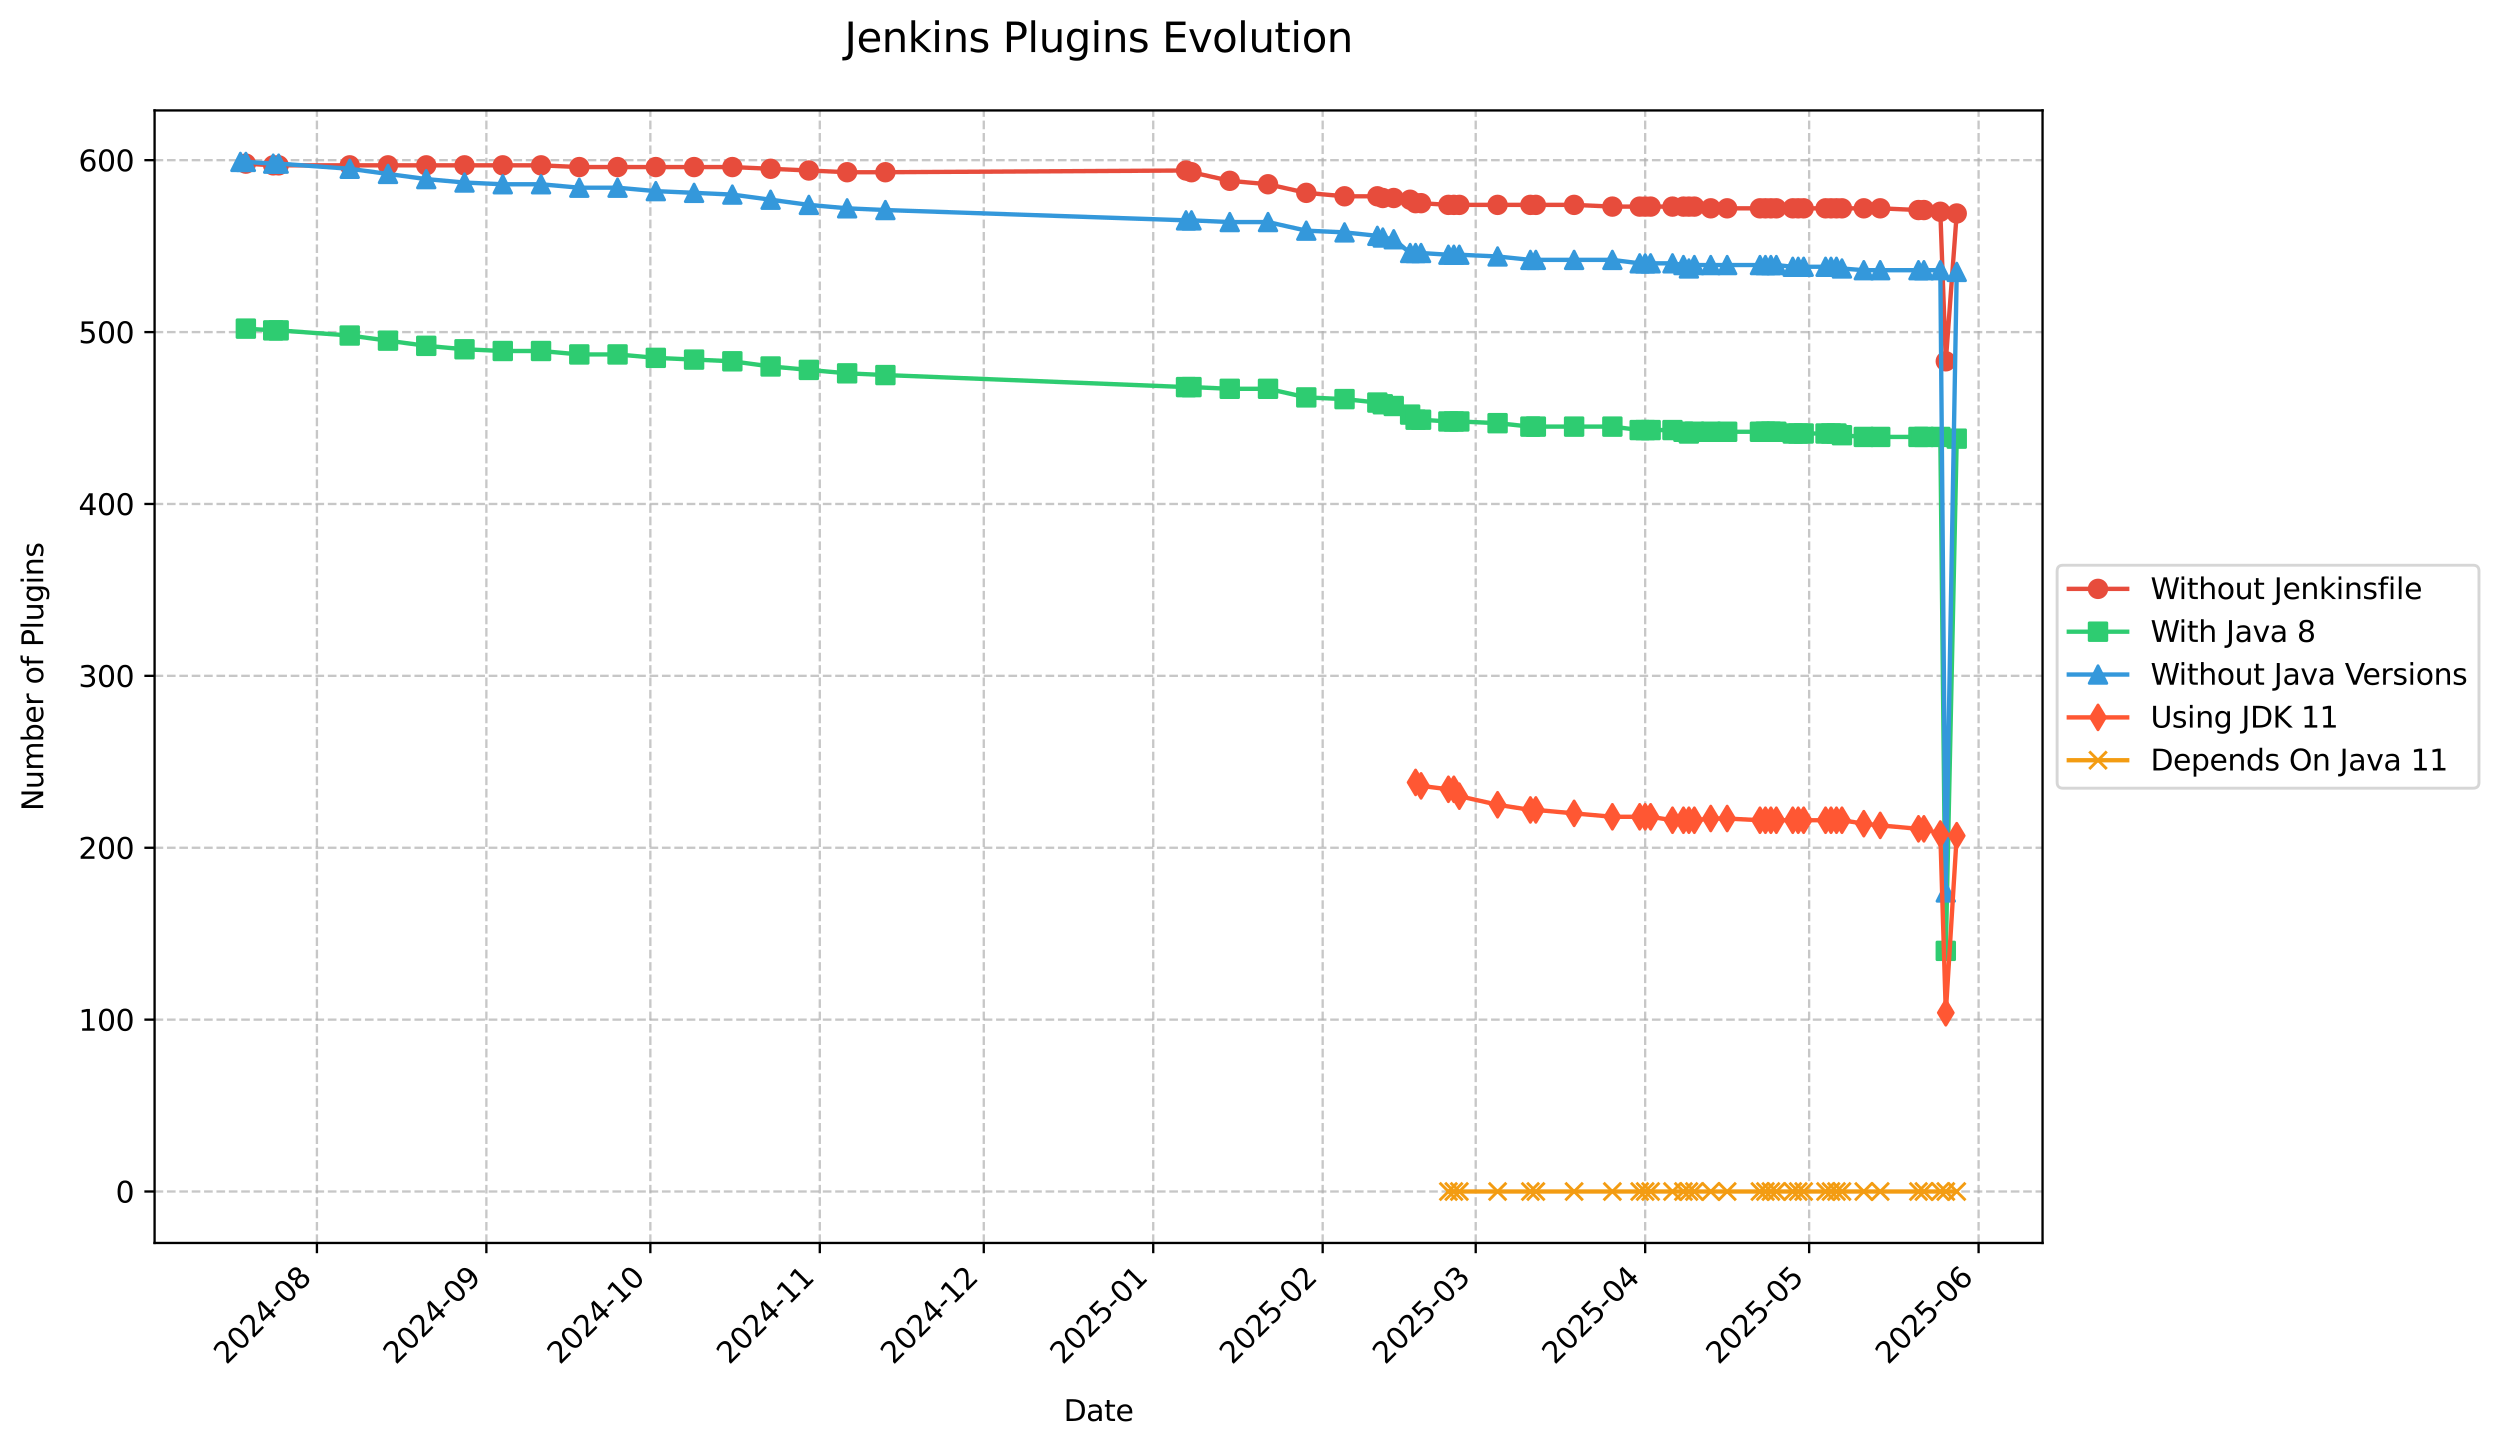 <?xml version="1.0" encoding="utf-8" standalone="no"?>
<!DOCTYPE svg PUBLIC "-//W3C//DTD SVG 1.1//EN"
  "http://www.w3.org/Graphics/SVG/1.1/DTD/svg11.dtd">
<svg xmlns:xlink="http://www.w3.org/1999/xlink" width="856.585pt" height="496.159pt" viewBox="0 0 856.585 496.159" xmlns="http://www.w3.org/2000/svg" version="1.1">
 <defs>
  <style type="text/css">*{stroke-linejoin: round; stroke-linecap: butt}</style>
 </defs>
 <g id="figure_1">
  <g id="patch_1">
   <path d="M 0 496.159 
L 856.585 496.159 
L 856.585 0 
L 0 0 
z
" style="fill: #ffffff"/>
  </g>
  <g id="axes_1">
   <g id="patch_2">
    <path d="M 52.966 425.892 
L 699.846 425.892 
L 699.846 37.838 
L 52.966 37.838 
z
" style="fill: #ffffff"/>
   </g>
   <g id="matplotlib.axis_1">
    <g id="xtick_1">
     <g id="line2d_1">
      <path d="M 108.589 425.892 
L 108.589 37.838 
" clip-path="url(#pca4f1c990a)" style="fill: none; stroke-dasharray: 2.96,1.28; stroke-dashoffset: 0; stroke: #b0b0b0; stroke-opacity: 0.7; stroke-width: 0.8"/>
     </g>
     <g id="line2d_2">
      <defs>
       <path id="m7822875649" d="M 0 0 
L 0 3.5 
" style="stroke: #000000; stroke-width: 0.8"/>
      </defs>
      <g>
       <use xlink:href="#m7822875649" x="108.589" y="425.892" style="stroke: #000000; stroke-width: 0.8"/>
      </g>
     </g>
     <g id="text_1">
      <!-- 2024-08 -->
      <g transform="translate(77.574 467.81) rotate(-45) scale(0.1 -0.1)">
       <defs>
        <path id="DejaVuSans-32" d="M 1228 531 
L 3431 531 
L 3431 0 
L 469 0 
L 469 531 
Q 828 903 1448 1529 
Q 2069 2156 2228 2338 
Q 2531 2678 2651 2914 
Q 2772 3150 2772 3378 
Q 2772 3750 2511 3984 
Q 2250 4219 1831 4219 
Q 1534 4219 1204 4116 
Q 875 4013 500 3803 
L 500 4441 
Q 881 4594 1212 4672 
Q 1544 4750 1819 4750 
Q 2544 4750 2975 4387 
Q 3406 4025 3406 3419 
Q 3406 3131 3298 2873 
Q 3191 2616 2906 2266 
Q 2828 2175 2409 1742 
Q 1991 1309 1228 531 
z
" transform="scale(0.016)"/>
        <path id="DejaVuSans-30" d="M 2034 4250 
Q 1547 4250 1301 3770 
Q 1056 3291 1056 2328 
Q 1056 1369 1301 889 
Q 1547 409 2034 409 
Q 2525 409 2770 889 
Q 3016 1369 3016 2328 
Q 3016 3291 2770 3770 
Q 2525 4250 2034 4250 
z
M 2034 4750 
Q 2819 4750 3233 4129 
Q 3647 3509 3647 2328 
Q 3647 1150 3233 529 
Q 2819 -91 2034 -91 
Q 1250 -91 836 529 
Q 422 1150 422 2328 
Q 422 3509 836 4129 
Q 1250 4750 2034 4750 
z
" transform="scale(0.016)"/>
        <path id="DejaVuSans-34" d="M 2419 4116 
L 825 1625 
L 2419 1625 
L 2419 4116 
z
M 2253 4666 
L 3047 4666 
L 3047 1625 
L 3713 1625 
L 3713 1100 
L 3047 1100 
L 3047 0 
L 2419 0 
L 2419 1100 
L 313 1100 
L 313 1709 
L 2253 4666 
z
" transform="scale(0.016)"/>
        <path id="DejaVuSans-2d" d="M 313 2009 
L 1997 2009 
L 1997 1497 
L 313 1497 
L 313 2009 
z
" transform="scale(0.016)"/>
        <path id="DejaVuSans-38" d="M 2034 2216 
Q 1584 2216 1326 1975 
Q 1069 1734 1069 1313 
Q 1069 891 1326 650 
Q 1584 409 2034 409 
Q 2484 409 2743 651 
Q 3003 894 3003 1313 
Q 3003 1734 2745 1975 
Q 2488 2216 2034 2216 
z
M 1403 2484 
Q 997 2584 770 2862 
Q 544 3141 544 3541 
Q 544 4100 942 4425 
Q 1341 4750 2034 4750 
Q 2731 4750 3128 4425 
Q 3525 4100 3525 3541 
Q 3525 3141 3298 2862 
Q 3072 2584 2669 2484 
Q 3125 2378 3379 2068 
Q 3634 1759 3634 1313 
Q 3634 634 3220 271 
Q 2806 -91 2034 -91 
Q 1263 -91 848 271 
Q 434 634 434 1313 
Q 434 1759 690 2068 
Q 947 2378 1403 2484 
z
M 1172 3481 
Q 1172 3119 1398 2916 
Q 1625 2713 2034 2713 
Q 2441 2713 2670 2916 
Q 2900 3119 2900 3481 
Q 2900 3844 2670 4047 
Q 2441 4250 2034 4250 
Q 1625 4250 1398 4047 
Q 1172 3844 1172 3481 
z
" transform="scale(0.016)"/>
       </defs>
       <use xlink:href="#DejaVuSans-32"/>
       <use xlink:href="#DejaVuSans-30" x="63.623"/>
       <use xlink:href="#DejaVuSans-32" x="127.246"/>
       <use xlink:href="#DejaVuSans-34" x="190.869"/>
       <use xlink:href="#DejaVuSans-2d" x="254.492"/>
       <use xlink:href="#DejaVuSans-30" x="290.576"/>
       <use xlink:href="#DejaVuSans-38" x="354.199"/>
      </g>
     </g>
    </g>
    <g id="xtick_2">
     <g id="line2d_3">
      <path d="M 166.647 425.892 
L 166.647 37.838 
" clip-path="url(#pca4f1c990a)" style="fill: none; stroke-dasharray: 2.96,1.28; stroke-dashoffset: 0; stroke: #b0b0b0; stroke-opacity: 0.7; stroke-width: 0.8"/>
     </g>
     <g id="line2d_4">
      <g>
       <use xlink:href="#m7822875649" x="166.647" y="425.892" style="stroke: #000000; stroke-width: 0.8"/>
      </g>
     </g>
     <g id="text_2">
      <!-- 2024-09 -->
      <g transform="translate(135.632 467.81) rotate(-45) scale(0.1 -0.1)">
       <defs>
        <path id="DejaVuSans-39" d="M 703 97 
L 703 672 
Q 941 559 1184 500 
Q 1428 441 1663 441 
Q 2288 441 2617 861 
Q 2947 1281 2994 2138 
Q 2813 1869 2534 1725 
Q 2256 1581 1919 1581 
Q 1219 1581 811 2004 
Q 403 2428 403 3163 
Q 403 3881 828 4315 
Q 1253 4750 1959 4750 
Q 2769 4750 3195 4129 
Q 3622 3509 3622 2328 
Q 3622 1225 3098 567 
Q 2575 -91 1691 -91 
Q 1453 -91 1209 -44 
Q 966 3 703 97 
z
M 1959 2075 
Q 2384 2075 2632 2365 
Q 2881 2656 2881 3163 
Q 2881 3666 2632 3958 
Q 2384 4250 1959 4250 
Q 1534 4250 1286 3958 
Q 1038 3666 1038 3163 
Q 1038 2656 1286 2365 
Q 1534 2075 1959 2075 
z
" transform="scale(0.016)"/>
       </defs>
       <use xlink:href="#DejaVuSans-32"/>
       <use xlink:href="#DejaVuSans-30" x="63.623"/>
       <use xlink:href="#DejaVuSans-32" x="127.246"/>
       <use xlink:href="#DejaVuSans-34" x="190.869"/>
       <use xlink:href="#DejaVuSans-2d" x="254.492"/>
       <use xlink:href="#DejaVuSans-30" x="290.576"/>
       <use xlink:href="#DejaVuSans-39" x="354.199"/>
      </g>
     </g>
    </g>
    <g id="xtick_3">
     <g id="line2d_5">
      <path d="M 222.832 425.892 
L 222.832 37.838 
" clip-path="url(#pca4f1c990a)" style="fill: none; stroke-dasharray: 2.96,1.28; stroke-dashoffset: 0; stroke: #b0b0b0; stroke-opacity: 0.7; stroke-width: 0.8"/>
     </g>
     <g id="line2d_6">
      <g>
       <use xlink:href="#m7822875649" x="222.832" y="425.892" style="stroke: #000000; stroke-width: 0.8"/>
      </g>
     </g>
     <g id="text_3">
      <!-- 2024-10 -->
      <g transform="translate(191.817 467.81) rotate(-45) scale(0.1 -0.1)">
       <defs>
        <path id="DejaVuSans-31" d="M 794 531 
L 1825 531 
L 1825 4091 
L 703 3866 
L 703 4441 
L 1819 4666 
L 2450 4666 
L 2450 531 
L 3481 531 
L 3481 0 
L 794 0 
L 794 531 
z
" transform="scale(0.016)"/>
       </defs>
       <use xlink:href="#DejaVuSans-32"/>
       <use xlink:href="#DejaVuSans-30" x="63.623"/>
       <use xlink:href="#DejaVuSans-32" x="127.246"/>
       <use xlink:href="#DejaVuSans-34" x="190.869"/>
       <use xlink:href="#DejaVuSans-2d" x="254.492"/>
       <use xlink:href="#DejaVuSans-31" x="290.576"/>
       <use xlink:href="#DejaVuSans-30" x="354.199"/>
      </g>
     </g>
    </g>
    <g id="xtick_4">
     <g id="line2d_7">
      <path d="M 280.891 425.892 
L 280.891 37.838 
" clip-path="url(#pca4f1c990a)" style="fill: none; stroke-dasharray: 2.96,1.28; stroke-dashoffset: 0; stroke: #b0b0b0; stroke-opacity: 0.7; stroke-width: 0.8"/>
     </g>
     <g id="line2d_8">
      <g>
       <use xlink:href="#m7822875649" x="280.891" y="425.892" style="stroke: #000000; stroke-width: 0.8"/>
      </g>
     </g>
     <g id="text_4">
      <!-- 2024-11 -->
      <g transform="translate(249.875 467.81) rotate(-45) scale(0.1 -0.1)">
       <use xlink:href="#DejaVuSans-32"/>
       <use xlink:href="#DejaVuSans-30" x="63.623"/>
       <use xlink:href="#DejaVuSans-32" x="127.246"/>
       <use xlink:href="#DejaVuSans-34" x="190.869"/>
       <use xlink:href="#DejaVuSans-2d" x="254.492"/>
       <use xlink:href="#DejaVuSans-31" x="290.576"/>
       <use xlink:href="#DejaVuSans-31" x="354.199"/>
      </g>
     </g>
    </g>
    <g id="xtick_5">
     <g id="line2d_9">
      <path d="M 337.076 425.892 
L 337.076 37.838 
" clip-path="url(#pca4f1c990a)" style="fill: none; stroke-dasharray: 2.96,1.28; stroke-dashoffset: 0; stroke: #b0b0b0; stroke-opacity: 0.7; stroke-width: 0.8"/>
     </g>
     <g id="line2d_10">
      <g>
       <use xlink:href="#m7822875649" x="337.076" y="425.892" style="stroke: #000000; stroke-width: 0.8"/>
      </g>
     </g>
     <g id="text_5">
      <!-- 2024-12 -->
      <g transform="translate(306.06 467.81) rotate(-45) scale(0.1 -0.1)">
       <use xlink:href="#DejaVuSans-32"/>
       <use xlink:href="#DejaVuSans-30" x="63.623"/>
       <use xlink:href="#DejaVuSans-32" x="127.246"/>
       <use xlink:href="#DejaVuSans-34" x="190.869"/>
       <use xlink:href="#DejaVuSans-2d" x="254.492"/>
       <use xlink:href="#DejaVuSans-31" x="290.576"/>
       <use xlink:href="#DejaVuSans-32" x="354.199"/>
      </g>
     </g>
    </g>
    <g id="xtick_6">
     <g id="line2d_11">
      <path d="M 395.134 425.892 
L 395.134 37.838 
" clip-path="url(#pca4f1c990a)" style="fill: none; stroke-dasharray: 2.96,1.28; stroke-dashoffset: 0; stroke: #b0b0b0; stroke-opacity: 0.7; stroke-width: 0.8"/>
     </g>
     <g id="line2d_12">
      <g>
       <use xlink:href="#m7822875649" x="395.134" y="425.892" style="stroke: #000000; stroke-width: 0.8"/>
      </g>
     </g>
     <g id="text_6">
      <!-- 2025-01 -->
      <g transform="translate(364.119 467.81) rotate(-45) scale(0.1 -0.1)">
       <defs>
        <path id="DejaVuSans-35" d="M 691 4666 
L 3169 4666 
L 3169 4134 
L 1269 4134 
L 1269 2991 
Q 1406 3038 1543 3061 
Q 1681 3084 1819 3084 
Q 2600 3084 3056 2656 
Q 3513 2228 3513 1497 
Q 3513 744 3044 326 
Q 2575 -91 1722 -91 
Q 1428 -91 1123 -41 
Q 819 9 494 109 
L 494 744 
Q 775 591 1075 516 
Q 1375 441 1709 441 
Q 2250 441 2565 725 
Q 2881 1009 2881 1497 
Q 2881 1984 2565 2268 
Q 2250 2553 1709 2553 
Q 1456 2553 1204 2497 
Q 953 2441 691 2322 
L 691 4666 
z
" transform="scale(0.016)"/>
       </defs>
       <use xlink:href="#DejaVuSans-32"/>
       <use xlink:href="#DejaVuSans-30" x="63.623"/>
       <use xlink:href="#DejaVuSans-32" x="127.246"/>
       <use xlink:href="#DejaVuSans-35" x="190.869"/>
       <use xlink:href="#DejaVuSans-2d" x="254.492"/>
       <use xlink:href="#DejaVuSans-30" x="290.576"/>
       <use xlink:href="#DejaVuSans-31" x="354.199"/>
      </g>
     </g>
    </g>
    <g id="xtick_7">
     <g id="line2d_13">
      <path d="M 453.192 425.892 
L 453.192 37.838 
" clip-path="url(#pca4f1c990a)" style="fill: none; stroke-dasharray: 2.96,1.28; stroke-dashoffset: 0; stroke: #b0b0b0; stroke-opacity: 0.7; stroke-width: 0.8"/>
     </g>
     <g id="line2d_14">
      <g>
       <use xlink:href="#m7822875649" x="453.192" y="425.892" style="stroke: #000000; stroke-width: 0.8"/>
      </g>
     </g>
     <g id="text_7">
      <!-- 2025-02 -->
      <g transform="translate(422.177 467.81) rotate(-45) scale(0.1 -0.1)">
       <use xlink:href="#DejaVuSans-32"/>
       <use xlink:href="#DejaVuSans-30" x="63.623"/>
       <use xlink:href="#DejaVuSans-32" x="127.246"/>
       <use xlink:href="#DejaVuSans-35" x="190.869"/>
       <use xlink:href="#DejaVuSans-2d" x="254.492"/>
       <use xlink:href="#DejaVuSans-30" x="290.576"/>
       <use xlink:href="#DejaVuSans-32" x="354.199"/>
      </g>
     </g>
    </g>
    <g id="xtick_8">
     <g id="line2d_15">
      <path d="M 505.632 425.892 
L 505.632 37.838 
" clip-path="url(#pca4f1c990a)" style="fill: none; stroke-dasharray: 2.96,1.28; stroke-dashoffset: 0; stroke: #b0b0b0; stroke-opacity: 0.7; stroke-width: 0.8"/>
     </g>
     <g id="line2d_16">
      <g>
       <use xlink:href="#m7822875649" x="505.632" y="425.892" style="stroke: #000000; stroke-width: 0.8"/>
      </g>
     </g>
     <g id="text_8">
      <!-- 2025-03 -->
      <g transform="translate(474.616 467.81) rotate(-45) scale(0.1 -0.1)">
       <defs>
        <path id="DejaVuSans-33" d="M 2597 2516 
Q 3050 2419 3304 2112 
Q 3559 1806 3559 1356 
Q 3559 666 3084 287 
Q 2609 -91 1734 -91 
Q 1441 -91 1130 -33 
Q 819 25 488 141 
L 488 750 
Q 750 597 1062 519 
Q 1375 441 1716 441 
Q 2309 441 2620 675 
Q 2931 909 2931 1356 
Q 2931 1769 2642 2001 
Q 2353 2234 1838 2234 
L 1294 2234 
L 1294 2753 
L 1863 2753 
Q 2328 2753 2575 2939 
Q 2822 3125 2822 3475 
Q 2822 3834 2567 4026 
Q 2313 4219 1838 4219 
Q 1578 4219 1281 4162 
Q 984 4106 628 3988 
L 628 4550 
Q 988 4650 1302 4700 
Q 1616 4750 1894 4750 
Q 2613 4750 3031 4423 
Q 3450 4097 3450 3541 
Q 3450 3153 3228 2886 
Q 3006 2619 2597 2516 
z
" transform="scale(0.016)"/>
       </defs>
       <use xlink:href="#DejaVuSans-32"/>
       <use xlink:href="#DejaVuSans-30" x="63.623"/>
       <use xlink:href="#DejaVuSans-32" x="127.246"/>
       <use xlink:href="#DejaVuSans-35" x="190.869"/>
       <use xlink:href="#DejaVuSans-2d" x="254.492"/>
       <use xlink:href="#DejaVuSans-30" x="290.576"/>
       <use xlink:href="#DejaVuSans-33" x="354.199"/>
      </g>
     </g>
    </g>
    <g id="xtick_9">
     <g id="line2d_17">
      <path d="M 563.69 425.892 
L 563.69 37.838 
" clip-path="url(#pca4f1c990a)" style="fill: none; stroke-dasharray: 2.96,1.28; stroke-dashoffset: 0; stroke: #b0b0b0; stroke-opacity: 0.7; stroke-width: 0.8"/>
     </g>
     <g id="line2d_18">
      <g>
       <use xlink:href="#m7822875649" x="563.69" y="425.892" style="stroke: #000000; stroke-width: 0.8"/>
      </g>
     </g>
     <g id="text_9">
      <!-- 2025-04 -->
      <g transform="translate(532.674 467.81) rotate(-45) scale(0.1 -0.1)">
       <use xlink:href="#DejaVuSans-32"/>
       <use xlink:href="#DejaVuSans-30" x="63.623"/>
       <use xlink:href="#DejaVuSans-32" x="127.246"/>
       <use xlink:href="#DejaVuSans-35" x="190.869"/>
       <use xlink:href="#DejaVuSans-2d" x="254.492"/>
       <use xlink:href="#DejaVuSans-30" x="290.576"/>
       <use xlink:href="#DejaVuSans-34" x="354.199"/>
      </g>
     </g>
    </g>
    <g id="xtick_10">
     <g id="line2d_19">
      <path d="M 619.875 425.892 
L 619.875 37.838 
" clip-path="url(#pca4f1c990a)" style="fill: none; stroke-dasharray: 2.96,1.28; stroke-dashoffset: 0; stroke: #b0b0b0; stroke-opacity: 0.7; stroke-width: 0.8"/>
     </g>
     <g id="line2d_20">
      <g>
       <use xlink:href="#m7822875649" x="619.875" y="425.892" style="stroke: #000000; stroke-width: 0.8"/>
      </g>
     </g>
     <g id="text_10">
      <!-- 2025-05 -->
      <g transform="translate(588.86 467.81) rotate(-45) scale(0.1 -0.1)">
       <use xlink:href="#DejaVuSans-32"/>
       <use xlink:href="#DejaVuSans-30" x="63.623"/>
       <use xlink:href="#DejaVuSans-32" x="127.246"/>
       <use xlink:href="#DejaVuSans-35" x="190.869"/>
       <use xlink:href="#DejaVuSans-2d" x="254.492"/>
       <use xlink:href="#DejaVuSans-30" x="290.576"/>
       <use xlink:href="#DejaVuSans-35" x="354.199"/>
      </g>
     </g>
    </g>
    <g id="xtick_11">
     <g id="line2d_21">
      <path d="M 677.933 425.892 
L 677.933 37.838 
" clip-path="url(#pca4f1c990a)" style="fill: none; stroke-dasharray: 2.96,1.28; stroke-dashoffset: 0; stroke: #b0b0b0; stroke-opacity: 0.7; stroke-width: 0.8"/>
     </g>
     <g id="line2d_22">
      <g>
       <use xlink:href="#m7822875649" x="677.933" y="425.892" style="stroke: #000000; stroke-width: 0.8"/>
      </g>
     </g>
     <g id="text_11">
      <!-- 2025-06 -->
      <g transform="translate(646.918 467.81) rotate(-45) scale(0.1 -0.1)">
       <defs>
        <path id="DejaVuSans-36" d="M 2113 2584 
Q 1688 2584 1439 2293 
Q 1191 2003 1191 1497 
Q 1191 994 1439 701 
Q 1688 409 2113 409 
Q 2538 409 2786 701 
Q 3034 994 3034 1497 
Q 3034 2003 2786 2293 
Q 2538 2584 2113 2584 
z
M 3366 4563 
L 3366 3988 
Q 3128 4100 2886 4159 
Q 2644 4219 2406 4219 
Q 1781 4219 1451 3797 
Q 1122 3375 1075 2522 
Q 1259 2794 1537 2939 
Q 1816 3084 2150 3084 
Q 2853 3084 3261 2657 
Q 3669 2231 3669 1497 
Q 3669 778 3244 343 
Q 2819 -91 2113 -91 
Q 1303 -91 875 529 
Q 447 1150 447 2328 
Q 447 3434 972 4092 
Q 1497 4750 2381 4750 
Q 2619 4750 2861 4703 
Q 3103 4656 3366 4563 
z
" transform="scale(0.016)"/>
       </defs>
       <use xlink:href="#DejaVuSans-32"/>
       <use xlink:href="#DejaVuSans-30" x="63.623"/>
       <use xlink:href="#DejaVuSans-32" x="127.246"/>
       <use xlink:href="#DejaVuSans-35" x="190.869"/>
       <use xlink:href="#DejaVuSans-2d" x="254.492"/>
       <use xlink:href="#DejaVuSans-30" x="290.576"/>
       <use xlink:href="#DejaVuSans-36" x="354.199"/>
      </g>
     </g>
    </g>
    <g id="text_12">
     <!-- Date -->
     <g transform="translate(364.455 486.879) scale(0.1 -0.1)">
      <defs>
       <path id="DejaVuSans-44" d="M 1259 4147 
L 1259 519 
L 2022 519 
Q 2988 519 3436 956 
Q 3884 1394 3884 2338 
Q 3884 3275 3436 3711 
Q 2988 4147 2022 4147 
L 1259 4147 
z
M 628 4666 
L 1925 4666 
Q 3281 4666 3915 4102 
Q 4550 3538 4550 2338 
Q 4550 1131 3912 565 
Q 3275 0 1925 0 
L 628 0 
L 628 4666 
z
" transform="scale(0.016)"/>
       <path id="DejaVuSans-61" d="M 2194 1759 
Q 1497 1759 1228 1600 
Q 959 1441 959 1056 
Q 959 750 1161 570 
Q 1363 391 1709 391 
Q 2188 391 2477 730 
Q 2766 1069 2766 1631 
L 2766 1759 
L 2194 1759 
z
M 3341 1997 
L 3341 0 
L 2766 0 
L 2766 531 
Q 2569 213 2275 61 
Q 1981 -91 1556 -91 
Q 1019 -91 701 211 
Q 384 513 384 1019 
Q 384 1609 779 1909 
Q 1175 2209 1959 2209 
L 2766 2209 
L 2766 2266 
Q 2766 2663 2505 2880 
Q 2244 3097 1772 3097 
Q 1472 3097 1187 3025 
Q 903 2953 641 2809 
L 641 3341 
Q 956 3463 1253 3523 
Q 1550 3584 1831 3584 
Q 2591 3584 2966 3190 
Q 3341 2797 3341 1997 
z
" transform="scale(0.016)"/>
       <path id="DejaVuSans-74" d="M 1172 4494 
L 1172 3500 
L 2356 3500 
L 2356 3053 
L 1172 3053 
L 1172 1153 
Q 1172 725 1289 603 
Q 1406 481 1766 481 
L 2356 481 
L 2356 0 
L 1766 0 
Q 1100 0 847 248 
Q 594 497 594 1153 
L 594 3053 
L 172 3053 
L 172 3500 
L 594 3500 
L 594 4494 
L 1172 4494 
z
" transform="scale(0.016)"/>
       <path id="DejaVuSans-65" d="M 3597 1894 
L 3597 1613 
L 953 1613 
Q 991 1019 1311 708 
Q 1631 397 2203 397 
Q 2534 397 2845 478 
Q 3156 559 3463 722 
L 3463 178 
Q 3153 47 2828 -22 
Q 2503 -91 2169 -91 
Q 1331 -91 842 396 
Q 353 884 353 1716 
Q 353 2575 817 3079 
Q 1281 3584 2069 3584 
Q 2775 3584 3186 3129 
Q 3597 2675 3597 1894 
z
M 3022 2063 
Q 3016 2534 2758 2815 
Q 2500 3097 2075 3097 
Q 1594 3097 1305 2825 
Q 1016 2553 972 2059 
L 3022 2063 
z
" transform="scale(0.016)"/>
      </defs>
      <use xlink:href="#DejaVuSans-44"/>
      <use xlink:href="#DejaVuSans-61" x="77.002"/>
      <use xlink:href="#DejaVuSans-74" x="138.281"/>
      <use xlink:href="#DejaVuSans-65" x="177.49"/>
     </g>
    </g>
   </g>
   <g id="matplotlib.axis_2">
    <g id="ytick_1">
     <g id="line2d_23">
      <path d="M 52.966 408.253 
L 699.846 408.253 
" clip-path="url(#pca4f1c990a)" style="fill: none; stroke-dasharray: 2.96,1.28; stroke-dashoffset: 0; stroke: #b0b0b0; stroke-opacity: 0.7; stroke-width: 0.8"/>
     </g>
     <g id="line2d_24">
      <defs>
       <path id="m2fc76a12e2" d="M 0 0 
L -3.5 0 
" style="stroke: #000000; stroke-width: 0.8"/>
      </defs>
      <g>
       <use xlink:href="#m2fc76a12e2" x="52.966" y="408.253" style="stroke: #000000; stroke-width: 0.8"/>
      </g>
     </g>
     <g id="text_13">
      <!-- 0 -->
      <g transform="translate(39.603 412.053) scale(0.1 -0.1)">
       <use xlink:href="#DejaVuSans-30"/>
      </g>
     </g>
    </g>
    <g id="ytick_2">
     <g id="line2d_25">
      <path d="M 52.966 349.359 
L 699.846 349.359 
" clip-path="url(#pca4f1c990a)" style="fill: none; stroke-dasharray: 2.96,1.28; stroke-dashoffset: 0; stroke: #b0b0b0; stroke-opacity: 0.7; stroke-width: 0.8"/>
     </g>
     <g id="line2d_26">
      <g>
       <use xlink:href="#m2fc76a12e2" x="52.966" y="349.359" style="stroke: #000000; stroke-width: 0.8"/>
      </g>
     </g>
     <g id="text_14">
      <!-- 100 -->
      <g transform="translate(26.878 353.158) scale(0.1 -0.1)">
       <use xlink:href="#DejaVuSans-31"/>
       <use xlink:href="#DejaVuSans-30" x="63.623"/>
       <use xlink:href="#DejaVuSans-30" x="127.246"/>
      </g>
     </g>
    </g>
    <g id="ytick_3">
     <g id="line2d_27">
      <path d="M 52.966 290.465 
L 699.846 290.465 
" clip-path="url(#pca4f1c990a)" style="fill: none; stroke-dasharray: 2.96,1.28; stroke-dashoffset: 0; stroke: #b0b0b0; stroke-opacity: 0.7; stroke-width: 0.8"/>
     </g>
     <g id="line2d_28">
      <g>
       <use xlink:href="#m2fc76a12e2" x="52.966" y="290.465" style="stroke: #000000; stroke-width: 0.8"/>
      </g>
     </g>
     <g id="text_15">
      <!-- 200 -->
      <g transform="translate(26.878 294.264) scale(0.1 -0.1)">
       <use xlink:href="#DejaVuSans-32"/>
       <use xlink:href="#DejaVuSans-30" x="63.623"/>
       <use xlink:href="#DejaVuSans-30" x="127.246"/>
      </g>
     </g>
    </g>
    <g id="ytick_4">
     <g id="line2d_29">
      <path d="M 52.966 231.571 
L 699.846 231.571 
" clip-path="url(#pca4f1c990a)" style="fill: none; stroke-dasharray: 2.96,1.28; stroke-dashoffset: 0; stroke: #b0b0b0; stroke-opacity: 0.7; stroke-width: 0.8"/>
     </g>
     <g id="line2d_30">
      <g>
       <use xlink:href="#m2fc76a12e2" x="52.966" y="231.571" style="stroke: #000000; stroke-width: 0.8"/>
      </g>
     </g>
     <g id="text_16">
      <!-- 300 -->
      <g transform="translate(26.878 235.37) scale(0.1 -0.1)">
       <use xlink:href="#DejaVuSans-33"/>
       <use xlink:href="#DejaVuSans-30" x="63.623"/>
       <use xlink:href="#DejaVuSans-30" x="127.246"/>
      </g>
     </g>
    </g>
    <g id="ytick_5">
     <g id="line2d_31">
      <path d="M 52.966 172.676 
L 699.846 172.676 
" clip-path="url(#pca4f1c990a)" style="fill: none; stroke-dasharray: 2.96,1.28; stroke-dashoffset: 0; stroke: #b0b0b0; stroke-opacity: 0.7; stroke-width: 0.8"/>
     </g>
     <g id="line2d_32">
      <g>
       <use xlink:href="#m2fc76a12e2" x="52.966" y="172.676" style="stroke: #000000; stroke-width: 0.8"/>
      </g>
     </g>
     <g id="text_17">
      <!-- 400 -->
      <g transform="translate(26.878 176.476) scale(0.1 -0.1)">
       <use xlink:href="#DejaVuSans-34"/>
       <use xlink:href="#DejaVuSans-30" x="63.623"/>
       <use xlink:href="#DejaVuSans-30" x="127.246"/>
      </g>
     </g>
    </g>
    <g id="ytick_6">
     <g id="line2d_33">
      <path d="M 52.966 113.782 
L 699.846 113.782 
" clip-path="url(#pca4f1c990a)" style="fill: none; stroke-dasharray: 2.96,1.28; stroke-dashoffset: 0; stroke: #b0b0b0; stroke-opacity: 0.7; stroke-width: 0.8"/>
     </g>
     <g id="line2d_34">
      <g>
       <use xlink:href="#m2fc76a12e2" x="52.966" y="113.782" style="stroke: #000000; stroke-width: 0.8"/>
      </g>
     </g>
     <g id="text_18">
      <!-- 500 -->
      <g transform="translate(26.878 117.581) scale(0.1 -0.1)">
       <use xlink:href="#DejaVuSans-35"/>
       <use xlink:href="#DejaVuSans-30" x="63.623"/>
       <use xlink:href="#DejaVuSans-30" x="127.246"/>
      </g>
     </g>
    </g>
    <g id="ytick_7">
     <g id="line2d_35">
      <path d="M 52.966 54.888 
L 699.846 54.888 
" clip-path="url(#pca4f1c990a)" style="fill: none; stroke-dasharray: 2.96,1.28; stroke-dashoffset: 0; stroke: #b0b0b0; stroke-opacity: 0.7; stroke-width: 0.8"/>
     </g>
     <g id="line2d_36">
      <g>
       <use xlink:href="#m2fc76a12e2" x="52.966" y="54.888" style="stroke: #000000; stroke-width: 0.8"/>
      </g>
     </g>
     <g id="text_19">
      <!-- 600 -->
      <g transform="translate(26.878 58.687) scale(0.1 -0.1)">
       <use xlink:href="#DejaVuSans-36"/>
       <use xlink:href="#DejaVuSans-30" x="63.623"/>
       <use xlink:href="#DejaVuSans-30" x="127.246"/>
      </g>
     </g>
    </g>
    <g id="text_20">
     <!-- Number of Plugins -->
     <g transform="translate(14.798 277.858) rotate(-90) scale(0.1 -0.1)">
      <defs>
       <path id="DejaVuSans-4e" d="M 628 4666 
L 1478 4666 
L 3547 763 
L 3547 4666 
L 4159 4666 
L 4159 0 
L 3309 0 
L 1241 3903 
L 1241 0 
L 628 0 
L 628 4666 
z
" transform="scale(0.016)"/>
       <path id="DejaVuSans-75" d="M 544 1381 
L 544 3500 
L 1119 3500 
L 1119 1403 
Q 1119 906 1312 657 
Q 1506 409 1894 409 
Q 2359 409 2629 706 
Q 2900 1003 2900 1516 
L 2900 3500 
L 3475 3500 
L 3475 0 
L 2900 0 
L 2900 538 
Q 2691 219 2414 64 
Q 2138 -91 1772 -91 
Q 1169 -91 856 284 
Q 544 659 544 1381 
z
M 1991 3584 
L 1991 3584 
z
" transform="scale(0.016)"/>
       <path id="DejaVuSans-6d" d="M 3328 2828 
Q 3544 3216 3844 3400 
Q 4144 3584 4550 3584 
Q 5097 3584 5394 3201 
Q 5691 2819 5691 2113 
L 5691 0 
L 5113 0 
L 5113 2094 
Q 5113 2597 4934 2840 
Q 4756 3084 4391 3084 
Q 3944 3084 3684 2787 
Q 3425 2491 3425 1978 
L 3425 0 
L 2847 0 
L 2847 2094 
Q 2847 2600 2669 2842 
Q 2491 3084 2119 3084 
Q 1678 3084 1418 2786 
Q 1159 2488 1159 1978 
L 1159 0 
L 581 0 
L 581 3500 
L 1159 3500 
L 1159 2956 
Q 1356 3278 1631 3431 
Q 1906 3584 2284 3584 
Q 2666 3584 2933 3390 
Q 3200 3197 3328 2828 
z
" transform="scale(0.016)"/>
       <path id="DejaVuSans-62" d="M 3116 1747 
Q 3116 2381 2855 2742 
Q 2594 3103 2138 3103 
Q 1681 3103 1420 2742 
Q 1159 2381 1159 1747 
Q 1159 1113 1420 752 
Q 1681 391 2138 391 
Q 2594 391 2855 752 
Q 3116 1113 3116 1747 
z
M 1159 2969 
Q 1341 3281 1617 3432 
Q 1894 3584 2278 3584 
Q 2916 3584 3314 3078 
Q 3713 2572 3713 1747 
Q 3713 922 3314 415 
Q 2916 -91 2278 -91 
Q 1894 -91 1617 61 
Q 1341 213 1159 525 
L 1159 0 
L 581 0 
L 581 4863 
L 1159 4863 
L 1159 2969 
z
" transform="scale(0.016)"/>
       <path id="DejaVuSans-72" d="M 2631 2963 
Q 2534 3019 2420 3045 
Q 2306 3072 2169 3072 
Q 1681 3072 1420 2755 
Q 1159 2438 1159 1844 
L 1159 0 
L 581 0 
L 581 3500 
L 1159 3500 
L 1159 2956 
Q 1341 3275 1631 3429 
Q 1922 3584 2338 3584 
Q 2397 3584 2469 3576 
Q 2541 3569 2628 3553 
L 2631 2963 
z
" transform="scale(0.016)"/>
       <path id="DejaVuSans-20" transform="scale(0.016)"/>
       <path id="DejaVuSans-6f" d="M 1959 3097 
Q 1497 3097 1228 2736 
Q 959 2375 959 1747 
Q 959 1119 1226 758 
Q 1494 397 1959 397 
Q 2419 397 2687 759 
Q 2956 1122 2956 1747 
Q 2956 2369 2687 2733 
Q 2419 3097 1959 3097 
z
M 1959 3584 
Q 2709 3584 3137 3096 
Q 3566 2609 3566 1747 
Q 3566 888 3137 398 
Q 2709 -91 1959 -91 
Q 1206 -91 779 398 
Q 353 888 353 1747 
Q 353 2609 779 3096 
Q 1206 3584 1959 3584 
z
" transform="scale(0.016)"/>
       <path id="DejaVuSans-66" d="M 2375 4863 
L 2375 4384 
L 1825 4384 
Q 1516 4384 1395 4259 
Q 1275 4134 1275 3809 
L 1275 3500 
L 2222 3500 
L 2222 3053 
L 1275 3053 
L 1275 0 
L 697 0 
L 697 3053 
L 147 3053 
L 147 3500 
L 697 3500 
L 697 3744 
Q 697 4328 969 4595 
Q 1241 4863 1831 4863 
L 2375 4863 
z
" transform="scale(0.016)"/>
       <path id="DejaVuSans-50" d="M 1259 4147 
L 1259 2394 
L 2053 2394 
Q 2494 2394 2734 2622 
Q 2975 2850 2975 3272 
Q 2975 3691 2734 3919 
Q 2494 4147 2053 4147 
L 1259 4147 
z
M 628 4666 
L 2053 4666 
Q 2838 4666 3239 4311 
Q 3641 3956 3641 3272 
Q 3641 2581 3239 2228 
Q 2838 1875 2053 1875 
L 1259 1875 
L 1259 0 
L 628 0 
L 628 4666 
z
" transform="scale(0.016)"/>
       <path id="DejaVuSans-6c" d="M 603 4863 
L 1178 4863 
L 1178 0 
L 603 0 
L 603 4863 
z
" transform="scale(0.016)"/>
       <path id="DejaVuSans-67" d="M 2906 1791 
Q 2906 2416 2648 2759 
Q 2391 3103 1925 3103 
Q 1463 3103 1205 2759 
Q 947 2416 947 1791 
Q 947 1169 1205 825 
Q 1463 481 1925 481 
Q 2391 481 2648 825 
Q 2906 1169 2906 1791 
z
M 3481 434 
Q 3481 -459 3084 -895 
Q 2688 -1331 1869 -1331 
Q 1566 -1331 1297 -1286 
Q 1028 -1241 775 -1147 
L 775 -588 
Q 1028 -725 1275 -790 
Q 1522 -856 1778 -856 
Q 2344 -856 2625 -561 
Q 2906 -266 2906 331 
L 2906 616 
Q 2728 306 2450 153 
Q 2172 0 1784 0 
Q 1141 0 747 490 
Q 353 981 353 1791 
Q 353 2603 747 3093 
Q 1141 3584 1784 3584 
Q 2172 3584 2450 3431 
Q 2728 3278 2906 2969 
L 2906 3500 
L 3481 3500 
L 3481 434 
z
" transform="scale(0.016)"/>
       <path id="DejaVuSans-69" d="M 603 3500 
L 1178 3500 
L 1178 0 
L 603 0 
L 603 3500 
z
M 603 4863 
L 1178 4863 
L 1178 4134 
L 603 4134 
L 603 4863 
z
" transform="scale(0.016)"/>
       <path id="DejaVuSans-6e" d="M 3513 2113 
L 3513 0 
L 2938 0 
L 2938 2094 
Q 2938 2591 2744 2837 
Q 2550 3084 2163 3084 
Q 1697 3084 1428 2787 
Q 1159 2491 1159 1978 
L 1159 0 
L 581 0 
L 581 3500 
L 1159 3500 
L 1159 2956 
Q 1366 3272 1645 3428 
Q 1925 3584 2291 3584 
Q 2894 3584 3203 3211 
Q 3513 2838 3513 2113 
z
" transform="scale(0.016)"/>
       <path id="DejaVuSans-73" d="M 2834 3397 
L 2834 2853 
Q 2591 2978 2328 3040 
Q 2066 3103 1784 3103 
Q 1356 3103 1142 2972 
Q 928 2841 928 2578 
Q 928 2378 1081 2264 
Q 1234 2150 1697 2047 
L 1894 2003 
Q 2506 1872 2764 1633 
Q 3022 1394 3022 966 
Q 3022 478 2636 193 
Q 2250 -91 1575 -91 
Q 1294 -91 989 -36 
Q 684 19 347 128 
L 347 722 
Q 666 556 975 473 
Q 1284 391 1588 391 
Q 1994 391 2212 530 
Q 2431 669 2431 922 
Q 2431 1156 2273 1281 
Q 2116 1406 1581 1522 
L 1381 1569 
Q 847 1681 609 1914 
Q 372 2147 372 2553 
Q 372 3047 722 3315 
Q 1072 3584 1716 3584 
Q 2034 3584 2315 3537 
Q 2597 3491 2834 3397 
z
" transform="scale(0.016)"/>
      </defs>
      <use xlink:href="#DejaVuSans-4e"/>
      <use xlink:href="#DejaVuSans-75" x="74.805"/>
      <use xlink:href="#DejaVuSans-6d" x="138.184"/>
      <use xlink:href="#DejaVuSans-62" x="235.596"/>
      <use xlink:href="#DejaVuSans-65" x="299.072"/>
      <use xlink:href="#DejaVuSans-72" x="360.596"/>
      <use xlink:href="#DejaVuSans-20" x="401.709"/>
      <use xlink:href="#DejaVuSans-6f" x="433.496"/>
      <use xlink:href="#DejaVuSans-66" x="494.678"/>
      <use xlink:href="#DejaVuSans-20" x="529.883"/>
      <use xlink:href="#DejaVuSans-50" x="561.67"/>
      <use xlink:href="#DejaVuSans-6c" x="621.973"/>
      <use xlink:href="#DejaVuSans-75" x="649.756"/>
      <use xlink:href="#DejaVuSans-67" x="713.135"/>
      <use xlink:href="#DejaVuSans-69" x="776.611"/>
      <use xlink:href="#DejaVuSans-6e" x="804.395"/>
      <use xlink:href="#DejaVuSans-73" x="867.773"/>
     </g>
    </g>
   </g>
   <g id="line2d_37">
    <path d="M 84.242 56.066 
L 93.606 56.655 
L 95.479 56.655 
L 119.826 56.655 
L 132.936 56.655 
L 146.046 56.655 
L 159.156 56.655 
L 172.266 56.655 
L 185.376 56.655 
L 198.486 57.243 
L 211.595 57.243 
L 224.705 57.243 
L 237.815 57.243 
L 250.925 57.243 
L 264.035 57.832 
L 277.145 58.421 
L 290.255 59.01 
L 303.365 59.01 
L 406.371 58.421 
L 408.244 59.01 
L 421.354 61.955 
L 434.464 63.133 
L 447.574 66.078 
L 460.684 67.256 
L 471.921 67.256 
L 473.793 67.844 
L 477.539 67.844 
L 483.158 68.433 
L 485.031 69.611 
L 486.903 69.611 
L 496.268 70.2 
L 498.14 70.2 
L 500.013 70.2 
L 513.123 70.2 
L 524.36 70.2 
L 526.233 70.2 
L 539.343 70.2 
L 552.453 70.789 
L 561.817 70.789 
L 563.69 70.789 
L 565.563 70.789 
L 573.054 70.789 
L 576.8 70.789 
L 578.673 70.789 
L 580.546 70.789 
L 586.164 71.378 
L 591.783 71.378 
L 603.02 71.378 
L 604.892 71.378 
L 606.765 71.378 
L 608.638 71.378 
L 614.257 71.378 
L 616.13 71.378 
L 618.002 71.378 
L 625.494 71.378 
L 627.367 71.378 
L 629.239 71.378 
L 631.112 71.378 
L 638.604 71.378 
L 644.222 71.378 
L 657.332 71.967 
L 659.205 71.967 
L 664.823 72.556 
L 666.696 123.794 
L 670.442 73.145 
" clip-path="url(#pca4f1c990a)" style="fill: none; stroke: #e74c3c; stroke-width: 1.5; stroke-linecap: square"/>
    <defs>
     <path id="mc60e76cacb" d="M 0 3 
C 0.796 3 1.559 2.684 2.121 2.121 
C 2.684 1.559 3 0.796 3 0 
C 3 -0.796 2.684 -1.559 2.121 -2.121 
C 1.559 -2.684 0.796 -3 0 -3 
C -0.796 -3 -1.559 -2.684 -2.121 -2.121 
C -2.684 -1.559 -3 -0.796 -3 0 
C -3 0.796 -2.684 1.559 -2.121 2.121 
C -1.559 2.684 -0.796 3 0 3 
z
" style="stroke: #e74c3c"/>
    </defs>
    <g clip-path="url(#pca4f1c990a)">
     <use xlink:href="#mc60e76cacb" x="84.242" y="56.066" style="fill: #e74c3c; stroke: #e74c3c"/>
     <use xlink:href="#mc60e76cacb" x="93.606" y="56.655" style="fill: #e74c3c; stroke: #e74c3c"/>
     <use xlink:href="#mc60e76cacb" x="95.479" y="56.655" style="fill: #e74c3c; stroke: #e74c3c"/>
     <use xlink:href="#mc60e76cacb" x="119.826" y="56.655" style="fill: #e74c3c; stroke: #e74c3c"/>
     <use xlink:href="#mc60e76cacb" x="132.936" y="56.655" style="fill: #e74c3c; stroke: #e74c3c"/>
     <use xlink:href="#mc60e76cacb" x="146.046" y="56.655" style="fill: #e74c3c; stroke: #e74c3c"/>
     <use xlink:href="#mc60e76cacb" x="159.156" y="56.655" style="fill: #e74c3c; stroke: #e74c3c"/>
     <use xlink:href="#mc60e76cacb" x="172.266" y="56.655" style="fill: #e74c3c; stroke: #e74c3c"/>
     <use xlink:href="#mc60e76cacb" x="185.376" y="56.655" style="fill: #e74c3c; stroke: #e74c3c"/>
     <use xlink:href="#mc60e76cacb" x="198.486" y="57.243" style="fill: #e74c3c; stroke: #e74c3c"/>
     <use xlink:href="#mc60e76cacb" x="211.595" y="57.243" style="fill: #e74c3c; stroke: #e74c3c"/>
     <use xlink:href="#mc60e76cacb" x="224.705" y="57.243" style="fill: #e74c3c; stroke: #e74c3c"/>
     <use xlink:href="#mc60e76cacb" x="237.815" y="57.243" style="fill: #e74c3c; stroke: #e74c3c"/>
     <use xlink:href="#mc60e76cacb" x="250.925" y="57.243" style="fill: #e74c3c; stroke: #e74c3c"/>
     <use xlink:href="#mc60e76cacb" x="264.035" y="57.832" style="fill: #e74c3c; stroke: #e74c3c"/>
     <use xlink:href="#mc60e76cacb" x="277.145" y="58.421" style="fill: #e74c3c; stroke: #e74c3c"/>
     <use xlink:href="#mc60e76cacb" x="290.255" y="59.01" style="fill: #e74c3c; stroke: #e74c3c"/>
     <use xlink:href="#mc60e76cacb" x="303.365" y="59.01" style="fill: #e74c3c; stroke: #e74c3c"/>
     <use xlink:href="#mc60e76cacb" x="406.371" y="58.421" style="fill: #e74c3c; stroke: #e74c3c"/>
     <use xlink:href="#mc60e76cacb" x="408.244" y="59.01" style="fill: #e74c3c; stroke: #e74c3c"/>
     <use xlink:href="#mc60e76cacb" x="421.354" y="61.955" style="fill: #e74c3c; stroke: #e74c3c"/>
     <use xlink:href="#mc60e76cacb" x="434.464" y="63.133" style="fill: #e74c3c; stroke: #e74c3c"/>
     <use xlink:href="#mc60e76cacb" x="447.574" y="66.078" style="fill: #e74c3c; stroke: #e74c3c"/>
     <use xlink:href="#mc60e76cacb" x="460.684" y="67.256" style="fill: #e74c3c; stroke: #e74c3c"/>
     <use xlink:href="#mc60e76cacb" x="471.921" y="67.256" style="fill: #e74c3c; stroke: #e74c3c"/>
     <use xlink:href="#mc60e76cacb" x="473.793" y="67.844" style="fill: #e74c3c; stroke: #e74c3c"/>
     <use xlink:href="#mc60e76cacb" x="477.539" y="67.844" style="fill: #e74c3c; stroke: #e74c3c"/>
     <use xlink:href="#mc60e76cacb" x="483.158" y="68.433" style="fill: #e74c3c; stroke: #e74c3c"/>
     <use xlink:href="#mc60e76cacb" x="485.031" y="69.611" style="fill: #e74c3c; stroke: #e74c3c"/>
     <use xlink:href="#mc60e76cacb" x="486.903" y="69.611" style="fill: #e74c3c; stroke: #e74c3c"/>
     <use xlink:href="#mc60e76cacb" x="496.268" y="70.2" style="fill: #e74c3c; stroke: #e74c3c"/>
     <use xlink:href="#mc60e76cacb" x="498.14" y="70.2" style="fill: #e74c3c; stroke: #e74c3c"/>
     <use xlink:href="#mc60e76cacb" x="500.013" y="70.2" style="fill: #e74c3c; stroke: #e74c3c"/>
     <use xlink:href="#mc60e76cacb" x="513.123" y="70.2" style="fill: #e74c3c; stroke: #e74c3c"/>
     <use xlink:href="#mc60e76cacb" x="524.36" y="70.2" style="fill: #e74c3c; stroke: #e74c3c"/>
     <use xlink:href="#mc60e76cacb" x="526.233" y="70.2" style="fill: #e74c3c; stroke: #e74c3c"/>
     <use xlink:href="#mc60e76cacb" x="539.343" y="70.2" style="fill: #e74c3c; stroke: #e74c3c"/>
     <use xlink:href="#mc60e76cacb" x="552.453" y="70.789" style="fill: #e74c3c; stroke: #e74c3c"/>
     <use xlink:href="#mc60e76cacb" x="561.817" y="70.789" style="fill: #e74c3c; stroke: #e74c3c"/>
     <use xlink:href="#mc60e76cacb" x="563.69" y="70.789" style="fill: #e74c3c; stroke: #e74c3c"/>
     <use xlink:href="#mc60e76cacb" x="565.563" y="70.789" style="fill: #e74c3c; stroke: #e74c3c"/>
     <use xlink:href="#mc60e76cacb" x="573.054" y="70.789" style="fill: #e74c3c; stroke: #e74c3c"/>
     <use xlink:href="#mc60e76cacb" x="576.8" y="70.789" style="fill: #e74c3c; stroke: #e74c3c"/>
     <use xlink:href="#mc60e76cacb" x="578.673" y="70.789" style="fill: #e74c3c; stroke: #e74c3c"/>
     <use xlink:href="#mc60e76cacb" x="580.546" y="70.789" style="fill: #e74c3c; stroke: #e74c3c"/>
     <use xlink:href="#mc60e76cacb" x="586.164" y="71.378" style="fill: #e74c3c; stroke: #e74c3c"/>
     <use xlink:href="#mc60e76cacb" x="591.783" y="71.378" style="fill: #e74c3c; stroke: #e74c3c"/>
     <use xlink:href="#mc60e76cacb" x="603.02" y="71.378" style="fill: #e74c3c; stroke: #e74c3c"/>
     <use xlink:href="#mc60e76cacb" x="604.892" y="71.378" style="fill: #e74c3c; stroke: #e74c3c"/>
     <use xlink:href="#mc60e76cacb" x="606.765" y="71.378" style="fill: #e74c3c; stroke: #e74c3c"/>
     <use xlink:href="#mc60e76cacb" x="608.638" y="71.378" style="fill: #e74c3c; stroke: #e74c3c"/>
     <use xlink:href="#mc60e76cacb" x="614.257" y="71.378" style="fill: #e74c3c; stroke: #e74c3c"/>
     <use xlink:href="#mc60e76cacb" x="616.13" y="71.378" style="fill: #e74c3c; stroke: #e74c3c"/>
     <use xlink:href="#mc60e76cacb" x="618.002" y="71.378" style="fill: #e74c3c; stroke: #e74c3c"/>
     <use xlink:href="#mc60e76cacb" x="625.494" y="71.378" style="fill: #e74c3c; stroke: #e74c3c"/>
     <use xlink:href="#mc60e76cacb" x="627.367" y="71.378" style="fill: #e74c3c; stroke: #e74c3c"/>
     <use xlink:href="#mc60e76cacb" x="629.239" y="71.378" style="fill: #e74c3c; stroke: #e74c3c"/>
     <use xlink:href="#mc60e76cacb" x="631.112" y="71.378" style="fill: #e74c3c; stroke: #e74c3c"/>
     <use xlink:href="#mc60e76cacb" x="638.604" y="71.378" style="fill: #e74c3c; stroke: #e74c3c"/>
     <use xlink:href="#mc60e76cacb" x="644.222" y="71.378" style="fill: #e74c3c; stroke: #e74c3c"/>
     <use xlink:href="#mc60e76cacb" x="657.332" y="71.967" style="fill: #e74c3c; stroke: #e74c3c"/>
     <use xlink:href="#mc60e76cacb" x="659.205" y="71.967" style="fill: #e74c3c; stroke: #e74c3c"/>
     <use xlink:href="#mc60e76cacb" x="664.823" y="72.556" style="fill: #e74c3c; stroke: #e74c3c"/>
     <use xlink:href="#mc60e76cacb" x="666.696" y="123.794" style="fill: #e74c3c; stroke: #e74c3c"/>
     <use xlink:href="#mc60e76cacb" x="670.442" y="73.145" style="fill: #e74c3c; stroke: #e74c3c"/>
    </g>
   </g>
   <g id="line2d_38">
    <path d="M 84.242 112.604 
L 93.606 113.193 
L 95.479 113.193 
L 119.826 114.96 
L 132.936 116.727 
L 146.046 118.494 
L 159.156 119.671 
L 172.266 120.26 
L 185.376 120.26 
L 198.486 121.438 
L 211.595 121.438 
L 224.705 122.616 
L 237.815 123.205 
L 250.925 123.794 
L 264.035 125.561 
L 277.145 126.739 
L 290.255 127.917 
L 303.365 128.506 
L 406.371 132.628 
L 408.244 132.628 
L 421.354 133.217 
L 434.464 133.217 
L 447.574 136.162 
L 460.684 136.751 
L 471.921 137.929 
L 473.793 138.518 
L 477.539 139.107 
L 483.158 142.051 
L 485.031 143.818 
L 486.903 143.818 
L 496.268 144.407 
L 498.14 144.407 
L 500.013 144.407 
L 513.123 144.996 
L 524.36 146.174 
L 526.233 146.174 
L 539.343 146.174 
L 552.453 146.174 
L 561.817 147.352 
L 563.69 147.352 
L 565.563 147.352 
L 573.054 147.352 
L 576.8 147.941 
L 578.673 148.53 
L 580.546 147.941 
L 586.164 147.941 
L 591.783 147.941 
L 603.02 147.941 
L 604.892 147.941 
L 606.765 147.941 
L 608.638 147.941 
L 614.257 148.53 
L 616.13 148.53 
L 618.002 148.53 
L 625.494 148.53 
L 627.367 148.53 
L 629.239 148.53 
L 631.112 149.119 
L 638.604 149.708 
L 644.222 149.708 
L 657.332 149.708 
L 659.205 149.708 
L 664.823 149.708 
L 666.696 325.801 
L 670.442 150.296 
" clip-path="url(#pca4f1c990a)" style="fill: none; stroke: #2ecc71; stroke-width: 1.5; stroke-linecap: square"/>
    <defs>
     <path id="m42e74d6344" d="M -3 3 
L 3 3 
L 3 -3 
L -3 -3 
z
" style="stroke: #2ecc71; stroke-linejoin: miter"/>
    </defs>
    <g clip-path="url(#pca4f1c990a)">
     <use xlink:href="#m42e74d6344" x="84.242" y="112.604" style="fill: #2ecc71; stroke: #2ecc71; stroke-linejoin: miter"/>
     <use xlink:href="#m42e74d6344" x="93.606" y="113.193" style="fill: #2ecc71; stroke: #2ecc71; stroke-linejoin: miter"/>
     <use xlink:href="#m42e74d6344" x="95.479" y="113.193" style="fill: #2ecc71; stroke: #2ecc71; stroke-linejoin: miter"/>
     <use xlink:href="#m42e74d6344" x="119.826" y="114.96" style="fill: #2ecc71; stroke: #2ecc71; stroke-linejoin: miter"/>
     <use xlink:href="#m42e74d6344" x="132.936" y="116.727" style="fill: #2ecc71; stroke: #2ecc71; stroke-linejoin: miter"/>
     <use xlink:href="#m42e74d6344" x="146.046" y="118.494" style="fill: #2ecc71; stroke: #2ecc71; stroke-linejoin: miter"/>
     <use xlink:href="#m42e74d6344" x="159.156" y="119.671" style="fill: #2ecc71; stroke: #2ecc71; stroke-linejoin: miter"/>
     <use xlink:href="#m42e74d6344" x="172.266" y="120.26" style="fill: #2ecc71; stroke: #2ecc71; stroke-linejoin: miter"/>
     <use xlink:href="#m42e74d6344" x="185.376" y="120.26" style="fill: #2ecc71; stroke: #2ecc71; stroke-linejoin: miter"/>
     <use xlink:href="#m42e74d6344" x="198.486" y="121.438" style="fill: #2ecc71; stroke: #2ecc71; stroke-linejoin: miter"/>
     <use xlink:href="#m42e74d6344" x="211.595" y="121.438" style="fill: #2ecc71; stroke: #2ecc71; stroke-linejoin: miter"/>
     <use xlink:href="#m42e74d6344" x="224.705" y="122.616" style="fill: #2ecc71; stroke: #2ecc71; stroke-linejoin: miter"/>
     <use xlink:href="#m42e74d6344" x="237.815" y="123.205" style="fill: #2ecc71; stroke: #2ecc71; stroke-linejoin: miter"/>
     <use xlink:href="#m42e74d6344" x="250.925" y="123.794" style="fill: #2ecc71; stroke: #2ecc71; stroke-linejoin: miter"/>
     <use xlink:href="#m42e74d6344" x="264.035" y="125.561" style="fill: #2ecc71; stroke: #2ecc71; stroke-linejoin: miter"/>
     <use xlink:href="#m42e74d6344" x="277.145" y="126.739" style="fill: #2ecc71; stroke: #2ecc71; stroke-linejoin: miter"/>
     <use xlink:href="#m42e74d6344" x="290.255" y="127.917" style="fill: #2ecc71; stroke: #2ecc71; stroke-linejoin: miter"/>
     <use xlink:href="#m42e74d6344" x="303.365" y="128.506" style="fill: #2ecc71; stroke: #2ecc71; stroke-linejoin: miter"/>
     <use xlink:href="#m42e74d6344" x="406.371" y="132.628" style="fill: #2ecc71; stroke: #2ecc71; stroke-linejoin: miter"/>
     <use xlink:href="#m42e74d6344" x="408.244" y="132.628" style="fill: #2ecc71; stroke: #2ecc71; stroke-linejoin: miter"/>
     <use xlink:href="#m42e74d6344" x="421.354" y="133.217" style="fill: #2ecc71; stroke: #2ecc71; stroke-linejoin: miter"/>
     <use xlink:href="#m42e74d6344" x="434.464" y="133.217" style="fill: #2ecc71; stroke: #2ecc71; stroke-linejoin: miter"/>
     <use xlink:href="#m42e74d6344" x="447.574" y="136.162" style="fill: #2ecc71; stroke: #2ecc71; stroke-linejoin: miter"/>
     <use xlink:href="#m42e74d6344" x="460.684" y="136.751" style="fill: #2ecc71; stroke: #2ecc71; stroke-linejoin: miter"/>
     <use xlink:href="#m42e74d6344" x="471.921" y="137.929" style="fill: #2ecc71; stroke: #2ecc71; stroke-linejoin: miter"/>
     <use xlink:href="#m42e74d6344" x="473.793" y="138.518" style="fill: #2ecc71; stroke: #2ecc71; stroke-linejoin: miter"/>
     <use xlink:href="#m42e74d6344" x="477.539" y="139.107" style="fill: #2ecc71; stroke: #2ecc71; stroke-linejoin: miter"/>
     <use xlink:href="#m42e74d6344" x="483.158" y="142.051" style="fill: #2ecc71; stroke: #2ecc71; stroke-linejoin: miter"/>
     <use xlink:href="#m42e74d6344" x="485.031" y="143.818" style="fill: #2ecc71; stroke: #2ecc71; stroke-linejoin: miter"/>
     <use xlink:href="#m42e74d6344" x="486.903" y="143.818" style="fill: #2ecc71; stroke: #2ecc71; stroke-linejoin: miter"/>
     <use xlink:href="#m42e74d6344" x="496.268" y="144.407" style="fill: #2ecc71; stroke: #2ecc71; stroke-linejoin: miter"/>
     <use xlink:href="#m42e74d6344" x="498.14" y="144.407" style="fill: #2ecc71; stroke: #2ecc71; stroke-linejoin: miter"/>
     <use xlink:href="#m42e74d6344" x="500.013" y="144.407" style="fill: #2ecc71; stroke: #2ecc71; stroke-linejoin: miter"/>
     <use xlink:href="#m42e74d6344" x="513.123" y="144.996" style="fill: #2ecc71; stroke: #2ecc71; stroke-linejoin: miter"/>
     <use xlink:href="#m42e74d6344" x="524.36" y="146.174" style="fill: #2ecc71; stroke: #2ecc71; stroke-linejoin: miter"/>
     <use xlink:href="#m42e74d6344" x="526.233" y="146.174" style="fill: #2ecc71; stroke: #2ecc71; stroke-linejoin: miter"/>
     <use xlink:href="#m42e74d6344" x="539.343" y="146.174" style="fill: #2ecc71; stroke: #2ecc71; stroke-linejoin: miter"/>
     <use xlink:href="#m42e74d6344" x="552.453" y="146.174" style="fill: #2ecc71; stroke: #2ecc71; stroke-linejoin: miter"/>
     <use xlink:href="#m42e74d6344" x="561.817" y="147.352" style="fill: #2ecc71; stroke: #2ecc71; stroke-linejoin: miter"/>
     <use xlink:href="#m42e74d6344" x="563.69" y="147.352" style="fill: #2ecc71; stroke: #2ecc71; stroke-linejoin: miter"/>
     <use xlink:href="#m42e74d6344" x="565.563" y="147.352" style="fill: #2ecc71; stroke: #2ecc71; stroke-linejoin: miter"/>
     <use xlink:href="#m42e74d6344" x="573.054" y="147.352" style="fill: #2ecc71; stroke: #2ecc71; stroke-linejoin: miter"/>
     <use xlink:href="#m42e74d6344" x="576.8" y="147.941" style="fill: #2ecc71; stroke: #2ecc71; stroke-linejoin: miter"/>
     <use xlink:href="#m42e74d6344" x="578.673" y="148.53" style="fill: #2ecc71; stroke: #2ecc71; stroke-linejoin: miter"/>
     <use xlink:href="#m42e74d6344" x="580.546" y="147.941" style="fill: #2ecc71; stroke: #2ecc71; stroke-linejoin: miter"/>
     <use xlink:href="#m42e74d6344" x="586.164" y="147.941" style="fill: #2ecc71; stroke: #2ecc71; stroke-linejoin: miter"/>
     <use xlink:href="#m42e74d6344" x="591.783" y="147.941" style="fill: #2ecc71; stroke: #2ecc71; stroke-linejoin: miter"/>
     <use xlink:href="#m42e74d6344" x="603.02" y="147.941" style="fill: #2ecc71; stroke: #2ecc71; stroke-linejoin: miter"/>
     <use xlink:href="#m42e74d6344" x="604.892" y="147.941" style="fill: #2ecc71; stroke: #2ecc71; stroke-linejoin: miter"/>
     <use xlink:href="#m42e74d6344" x="606.765" y="147.941" style="fill: #2ecc71; stroke: #2ecc71; stroke-linejoin: miter"/>
     <use xlink:href="#m42e74d6344" x="608.638" y="147.941" style="fill: #2ecc71; stroke: #2ecc71; stroke-linejoin: miter"/>
     <use xlink:href="#m42e74d6344" x="614.257" y="148.53" style="fill: #2ecc71; stroke: #2ecc71; stroke-linejoin: miter"/>
     <use xlink:href="#m42e74d6344" x="616.13" y="148.53" style="fill: #2ecc71; stroke: #2ecc71; stroke-linejoin: miter"/>
     <use xlink:href="#m42e74d6344" x="618.002" y="148.53" style="fill: #2ecc71; stroke: #2ecc71; stroke-linejoin: miter"/>
     <use xlink:href="#m42e74d6344" x="625.494" y="148.53" style="fill: #2ecc71; stroke: #2ecc71; stroke-linejoin: miter"/>
     <use xlink:href="#m42e74d6344" x="627.367" y="148.53" style="fill: #2ecc71; stroke: #2ecc71; stroke-linejoin: miter"/>
     <use xlink:href="#m42e74d6344" x="629.239" y="148.53" style="fill: #2ecc71; stroke: #2ecc71; stroke-linejoin: miter"/>
     <use xlink:href="#m42e74d6344" x="631.112" y="149.119" style="fill: #2ecc71; stroke: #2ecc71; stroke-linejoin: miter"/>
     <use xlink:href="#m42e74d6344" x="638.604" y="149.708" style="fill: #2ecc71; stroke: #2ecc71; stroke-linejoin: miter"/>
     <use xlink:href="#m42e74d6344" x="644.222" y="149.708" style="fill: #2ecc71; stroke: #2ecc71; stroke-linejoin: miter"/>
     <use xlink:href="#m42e74d6344" x="657.332" y="149.708" style="fill: #2ecc71; stroke: #2ecc71; stroke-linejoin: miter"/>
     <use xlink:href="#m42e74d6344" x="659.205" y="149.708" style="fill: #2ecc71; stroke: #2ecc71; stroke-linejoin: miter"/>
     <use xlink:href="#m42e74d6344" x="664.823" y="149.708" style="fill: #2ecc71; stroke: #2ecc71; stroke-linejoin: miter"/>
     <use xlink:href="#m42e74d6344" x="666.696" y="325.801" style="fill: #2ecc71; stroke: #2ecc71; stroke-linejoin: miter"/>
     <use xlink:href="#m42e74d6344" x="670.442" y="150.296" style="fill: #2ecc71; stroke: #2ecc71; stroke-linejoin: miter"/>
    </g>
   </g>
   <g id="line2d_39">
    <path d="M 82.369 55.477 
L 84.242 55.477 
L 93.606 56.066 
L 95.479 56.066 
L 119.826 57.832 
L 132.936 59.599 
L 146.046 61.366 
L 159.156 62.544 
L 172.266 63.133 
L 185.376 63.133 
L 198.486 64.311 
L 211.595 64.311 
L 224.705 65.489 
L 237.815 66.078 
L 250.925 66.667 
L 264.035 68.433 
L 277.145 70.2 
L 290.255 71.378 
L 303.365 71.967 
L 406.371 75.501 
L 408.244 75.501 
L 421.354 76.09 
L 434.464 76.09 
L 447.574 79.034 
L 460.684 79.623 
L 471.921 80.801 
L 473.793 81.39 
L 477.539 81.979 
L 483.158 86.691 
L 485.031 86.691 
L 486.903 86.691 
L 496.268 87.28 
L 498.14 87.28 
L 500.013 87.28 
L 513.123 87.869 
L 524.36 89.046 
L 526.233 89.046 
L 539.343 89.046 
L 552.453 89.046 
L 561.817 90.224 
L 563.69 90.224 
L 565.563 90.224 
L 573.054 90.224 
L 576.8 90.813 
L 578.673 91.991 
L 580.546 90.813 
L 586.164 90.813 
L 591.783 90.813 
L 603.02 90.813 
L 604.892 90.813 
L 606.765 90.813 
L 608.638 90.813 
L 614.257 91.402 
L 616.13 91.402 
L 618.002 91.402 
L 625.494 91.402 
L 627.367 91.402 
L 629.239 91.402 
L 631.112 91.991 
L 638.604 92.58 
L 644.222 92.58 
L 657.332 92.58 
L 659.205 92.58 
L 664.823 92.58 
L 666.696 305.777 
L 670.442 93.169 
" clip-path="url(#pca4f1c990a)" style="fill: none; stroke: #3498db; stroke-width: 1.5; stroke-linecap: square"/>
    <defs>
     <path id="m2e321d7dac" d="M 0 -3 
L -3 3 
L 3 3 
z
" style="stroke: #3498db; stroke-linejoin: miter"/>
    </defs>
    <g clip-path="url(#pca4f1c990a)">
     <use xlink:href="#m2e321d7dac" x="82.369" y="55.477" style="fill: #3498db; stroke: #3498db; stroke-linejoin: miter"/>
     <use xlink:href="#m2e321d7dac" x="84.242" y="55.477" style="fill: #3498db; stroke: #3498db; stroke-linejoin: miter"/>
     <use xlink:href="#m2e321d7dac" x="93.606" y="56.066" style="fill: #3498db; stroke: #3498db; stroke-linejoin: miter"/>
     <use xlink:href="#m2e321d7dac" x="95.479" y="56.066" style="fill: #3498db; stroke: #3498db; stroke-linejoin: miter"/>
     <use xlink:href="#m2e321d7dac" x="119.826" y="57.832" style="fill: #3498db; stroke: #3498db; stroke-linejoin: miter"/>
     <use xlink:href="#m2e321d7dac" x="132.936" y="59.599" style="fill: #3498db; stroke: #3498db; stroke-linejoin: miter"/>
     <use xlink:href="#m2e321d7dac" x="146.046" y="61.366" style="fill: #3498db; stroke: #3498db; stroke-linejoin: miter"/>
     <use xlink:href="#m2e321d7dac" x="159.156" y="62.544" style="fill: #3498db; stroke: #3498db; stroke-linejoin: miter"/>
     <use xlink:href="#m2e321d7dac" x="172.266" y="63.133" style="fill: #3498db; stroke: #3498db; stroke-linejoin: miter"/>
     <use xlink:href="#m2e321d7dac" x="185.376" y="63.133" style="fill: #3498db; stroke: #3498db; stroke-linejoin: miter"/>
     <use xlink:href="#m2e321d7dac" x="198.486" y="64.311" style="fill: #3498db; stroke: #3498db; stroke-linejoin: miter"/>
     <use xlink:href="#m2e321d7dac" x="211.595" y="64.311" style="fill: #3498db; stroke: #3498db; stroke-linejoin: miter"/>
     <use xlink:href="#m2e321d7dac" x="224.705" y="65.489" style="fill: #3498db; stroke: #3498db; stroke-linejoin: miter"/>
     <use xlink:href="#m2e321d7dac" x="237.815" y="66.078" style="fill: #3498db; stroke: #3498db; stroke-linejoin: miter"/>
     <use xlink:href="#m2e321d7dac" x="250.925" y="66.667" style="fill: #3498db; stroke: #3498db; stroke-linejoin: miter"/>
     <use xlink:href="#m2e321d7dac" x="264.035" y="68.433" style="fill: #3498db; stroke: #3498db; stroke-linejoin: miter"/>
     <use xlink:href="#m2e321d7dac" x="277.145" y="70.2" style="fill: #3498db; stroke: #3498db; stroke-linejoin: miter"/>
     <use xlink:href="#m2e321d7dac" x="290.255" y="71.378" style="fill: #3498db; stroke: #3498db; stroke-linejoin: miter"/>
     <use xlink:href="#m2e321d7dac" x="303.365" y="71.967" style="fill: #3498db; stroke: #3498db; stroke-linejoin: miter"/>
     <use xlink:href="#m2e321d7dac" x="406.371" y="75.501" style="fill: #3498db; stroke: #3498db; stroke-linejoin: miter"/>
     <use xlink:href="#m2e321d7dac" x="408.244" y="75.501" style="fill: #3498db; stroke: #3498db; stroke-linejoin: miter"/>
     <use xlink:href="#m2e321d7dac" x="421.354" y="76.09" style="fill: #3498db; stroke: #3498db; stroke-linejoin: miter"/>
     <use xlink:href="#m2e321d7dac" x="434.464" y="76.09" style="fill: #3498db; stroke: #3498db; stroke-linejoin: miter"/>
     <use xlink:href="#m2e321d7dac" x="447.574" y="79.034" style="fill: #3498db; stroke: #3498db; stroke-linejoin: miter"/>
     <use xlink:href="#m2e321d7dac" x="460.684" y="79.623" style="fill: #3498db; stroke: #3498db; stroke-linejoin: miter"/>
     <use xlink:href="#m2e321d7dac" x="471.921" y="80.801" style="fill: #3498db; stroke: #3498db; stroke-linejoin: miter"/>
     <use xlink:href="#m2e321d7dac" x="473.793" y="81.39" style="fill: #3498db; stroke: #3498db; stroke-linejoin: miter"/>
     <use xlink:href="#m2e321d7dac" x="477.539" y="81.979" style="fill: #3498db; stroke: #3498db; stroke-linejoin: miter"/>
     <use xlink:href="#m2e321d7dac" x="483.158" y="86.691" style="fill: #3498db; stroke: #3498db; stroke-linejoin: miter"/>
     <use xlink:href="#m2e321d7dac" x="485.031" y="86.691" style="fill: #3498db; stroke: #3498db; stroke-linejoin: miter"/>
     <use xlink:href="#m2e321d7dac" x="486.903" y="86.691" style="fill: #3498db; stroke: #3498db; stroke-linejoin: miter"/>
     <use xlink:href="#m2e321d7dac" x="496.268" y="87.28" style="fill: #3498db; stroke: #3498db; stroke-linejoin: miter"/>
     <use xlink:href="#m2e321d7dac" x="498.14" y="87.28" style="fill: #3498db; stroke: #3498db; stroke-linejoin: miter"/>
     <use xlink:href="#m2e321d7dac" x="500.013" y="87.28" style="fill: #3498db; stroke: #3498db; stroke-linejoin: miter"/>
     <use xlink:href="#m2e321d7dac" x="513.123" y="87.869" style="fill: #3498db; stroke: #3498db; stroke-linejoin: miter"/>
     <use xlink:href="#m2e321d7dac" x="524.36" y="89.046" style="fill: #3498db; stroke: #3498db; stroke-linejoin: miter"/>
     <use xlink:href="#m2e321d7dac" x="526.233" y="89.046" style="fill: #3498db; stroke: #3498db; stroke-linejoin: miter"/>
     <use xlink:href="#m2e321d7dac" x="539.343" y="89.046" style="fill: #3498db; stroke: #3498db; stroke-linejoin: miter"/>
     <use xlink:href="#m2e321d7dac" x="552.453" y="89.046" style="fill: #3498db; stroke: #3498db; stroke-linejoin: miter"/>
     <use xlink:href="#m2e321d7dac" x="561.817" y="90.224" style="fill: #3498db; stroke: #3498db; stroke-linejoin: miter"/>
     <use xlink:href="#m2e321d7dac" x="563.69" y="90.224" style="fill: #3498db; stroke: #3498db; stroke-linejoin: miter"/>
     <use xlink:href="#m2e321d7dac" x="565.563" y="90.224" style="fill: #3498db; stroke: #3498db; stroke-linejoin: miter"/>
     <use xlink:href="#m2e321d7dac" x="573.054" y="90.224" style="fill: #3498db; stroke: #3498db; stroke-linejoin: miter"/>
     <use xlink:href="#m2e321d7dac" x="576.8" y="90.813" style="fill: #3498db; stroke: #3498db; stroke-linejoin: miter"/>
     <use xlink:href="#m2e321d7dac" x="578.673" y="91.991" style="fill: #3498db; stroke: #3498db; stroke-linejoin: miter"/>
     <use xlink:href="#m2e321d7dac" x="580.546" y="90.813" style="fill: #3498db; stroke: #3498db; stroke-linejoin: miter"/>
     <use xlink:href="#m2e321d7dac" x="586.164" y="90.813" style="fill: #3498db; stroke: #3498db; stroke-linejoin: miter"/>
     <use xlink:href="#m2e321d7dac" x="591.783" y="90.813" style="fill: #3498db; stroke: #3498db; stroke-linejoin: miter"/>
     <use xlink:href="#m2e321d7dac" x="603.02" y="90.813" style="fill: #3498db; stroke: #3498db; stroke-linejoin: miter"/>
     <use xlink:href="#m2e321d7dac" x="604.892" y="90.813" style="fill: #3498db; stroke: #3498db; stroke-linejoin: miter"/>
     <use xlink:href="#m2e321d7dac" x="606.765" y="90.813" style="fill: #3498db; stroke: #3498db; stroke-linejoin: miter"/>
     <use xlink:href="#m2e321d7dac" x="608.638" y="90.813" style="fill: #3498db; stroke: #3498db; stroke-linejoin: miter"/>
     <use xlink:href="#m2e321d7dac" x="614.257" y="91.402" style="fill: #3498db; stroke: #3498db; stroke-linejoin: miter"/>
     <use xlink:href="#m2e321d7dac" x="616.13" y="91.402" style="fill: #3498db; stroke: #3498db; stroke-linejoin: miter"/>
     <use xlink:href="#m2e321d7dac" x="618.002" y="91.402" style="fill: #3498db; stroke: #3498db; stroke-linejoin: miter"/>
     <use xlink:href="#m2e321d7dac" x="625.494" y="91.402" style="fill: #3498db; stroke: #3498db; stroke-linejoin: miter"/>
     <use xlink:href="#m2e321d7dac" x="627.367" y="91.402" style="fill: #3498db; stroke: #3498db; stroke-linejoin: miter"/>
     <use xlink:href="#m2e321d7dac" x="629.239" y="91.402" style="fill: #3498db; stroke: #3498db; stroke-linejoin: miter"/>
     <use xlink:href="#m2e321d7dac" x="631.112" y="91.991" style="fill: #3498db; stroke: #3498db; stroke-linejoin: miter"/>
     <use xlink:href="#m2e321d7dac" x="638.604" y="92.58" style="fill: #3498db; stroke: #3498db; stroke-linejoin: miter"/>
     <use xlink:href="#m2e321d7dac" x="644.222" y="92.58" style="fill: #3498db; stroke: #3498db; stroke-linejoin: miter"/>
     <use xlink:href="#m2e321d7dac" x="657.332" y="92.58" style="fill: #3498db; stroke: #3498db; stroke-linejoin: miter"/>
     <use xlink:href="#m2e321d7dac" x="659.205" y="92.58" style="fill: #3498db; stroke: #3498db; stroke-linejoin: miter"/>
     <use xlink:href="#m2e321d7dac" x="664.823" y="92.58" style="fill: #3498db; stroke: #3498db; stroke-linejoin: miter"/>
     <use xlink:href="#m2e321d7dac" x="666.696" y="305.777" style="fill: #3498db; stroke: #3498db; stroke-linejoin: miter"/>
     <use xlink:href="#m2e321d7dac" x="670.442" y="93.169" style="fill: #3498db; stroke: #3498db; stroke-linejoin: miter"/>
    </g>
   </g>
   <g id="line2d_40">
    <path d="M 485.031 268.085 
L 486.903 269.263 
L 496.268 270.441 
L 498.14 270.441 
L 500.013 272.797 
L 513.123 275.741 
L 524.36 277.508 
L 526.233 277.508 
L 539.343 278.686 
L 552.453 279.864 
L 561.817 279.864 
L 563.69 279.864 
L 565.563 279.864 
L 573.054 281.042 
L 576.8 281.042 
L 578.673 281.042 
L 580.546 281.042 
L 586.164 280.453 
L 591.783 280.453 
L 603.02 281.042 
L 604.892 281.042 
L 606.765 281.042 
L 608.638 281.042 
L 614.257 281.042 
L 616.13 281.042 
L 618.002 281.042 
L 625.494 281.042 
L 627.367 281.042 
L 629.239 281.042 
L 631.112 281.042 
L 638.604 282.22 
L 644.222 282.809 
L 657.332 283.987 
L 659.205 283.987 
L 664.823 285.753 
L 666.696 347.003 
L 670.442 286.342 
" clip-path="url(#pca4f1c990a)" style="fill: none; stroke: #ff5733; stroke-width: 1.5; stroke-linecap: square"/>
    <defs>
     <path id="md3a30e586a" d="M -0 4.243 
L 2.546 0 
L 0 -4.243 
L -2.546 -0 
z
" style="stroke: #ff5733; stroke-linejoin: miter"/>
    </defs>
    <g clip-path="url(#pca4f1c990a)">
     <use xlink:href="#md3a30e586a" x="485.031" y="268.085" style="fill: #ff5733; stroke: #ff5733; stroke-linejoin: miter"/>
     <use xlink:href="#md3a30e586a" x="486.903" y="269.263" style="fill: #ff5733; stroke: #ff5733; stroke-linejoin: miter"/>
     <use xlink:href="#md3a30e586a" x="496.268" y="270.441" style="fill: #ff5733; stroke: #ff5733; stroke-linejoin: miter"/>
     <use xlink:href="#md3a30e586a" x="498.14" y="270.441" style="fill: #ff5733; stroke: #ff5733; stroke-linejoin: miter"/>
     <use xlink:href="#md3a30e586a" x="500.013" y="272.797" style="fill: #ff5733; stroke: #ff5733; stroke-linejoin: miter"/>
     <use xlink:href="#md3a30e586a" x="513.123" y="275.741" style="fill: #ff5733; stroke: #ff5733; stroke-linejoin: miter"/>
     <use xlink:href="#md3a30e586a" x="524.36" y="277.508" style="fill: #ff5733; stroke: #ff5733; stroke-linejoin: miter"/>
     <use xlink:href="#md3a30e586a" x="526.233" y="277.508" style="fill: #ff5733; stroke: #ff5733; stroke-linejoin: miter"/>
     <use xlink:href="#md3a30e586a" x="539.343" y="278.686" style="fill: #ff5733; stroke: #ff5733; stroke-linejoin: miter"/>
     <use xlink:href="#md3a30e586a" x="552.453" y="279.864" style="fill: #ff5733; stroke: #ff5733; stroke-linejoin: miter"/>
     <use xlink:href="#md3a30e586a" x="561.817" y="279.864" style="fill: #ff5733; stroke: #ff5733; stroke-linejoin: miter"/>
     <use xlink:href="#md3a30e586a" x="563.69" y="279.864" style="fill: #ff5733; stroke: #ff5733; stroke-linejoin: miter"/>
     <use xlink:href="#md3a30e586a" x="565.563" y="279.864" style="fill: #ff5733; stroke: #ff5733; stroke-linejoin: miter"/>
     <use xlink:href="#md3a30e586a" x="573.054" y="281.042" style="fill: #ff5733; stroke: #ff5733; stroke-linejoin: miter"/>
     <use xlink:href="#md3a30e586a" x="576.8" y="281.042" style="fill: #ff5733; stroke: #ff5733; stroke-linejoin: miter"/>
     <use xlink:href="#md3a30e586a" x="578.673" y="281.042" style="fill: #ff5733; stroke: #ff5733; stroke-linejoin: miter"/>
     <use xlink:href="#md3a30e586a" x="580.546" y="281.042" style="fill: #ff5733; stroke: #ff5733; stroke-linejoin: miter"/>
     <use xlink:href="#md3a30e586a" x="586.164" y="280.453" style="fill: #ff5733; stroke: #ff5733; stroke-linejoin: miter"/>
     <use xlink:href="#md3a30e586a" x="591.783" y="280.453" style="fill: #ff5733; stroke: #ff5733; stroke-linejoin: miter"/>
     <use xlink:href="#md3a30e586a" x="603.02" y="281.042" style="fill: #ff5733; stroke: #ff5733; stroke-linejoin: miter"/>
     <use xlink:href="#md3a30e586a" x="604.892" y="281.042" style="fill: #ff5733; stroke: #ff5733; stroke-linejoin: miter"/>
     <use xlink:href="#md3a30e586a" x="606.765" y="281.042" style="fill: #ff5733; stroke: #ff5733; stroke-linejoin: miter"/>
     <use xlink:href="#md3a30e586a" x="608.638" y="281.042" style="fill: #ff5733; stroke: #ff5733; stroke-linejoin: miter"/>
     <use xlink:href="#md3a30e586a" x="614.257" y="281.042" style="fill: #ff5733; stroke: #ff5733; stroke-linejoin: miter"/>
     <use xlink:href="#md3a30e586a" x="616.13" y="281.042" style="fill: #ff5733; stroke: #ff5733; stroke-linejoin: miter"/>
     <use xlink:href="#md3a30e586a" x="618.002" y="281.042" style="fill: #ff5733; stroke: #ff5733; stroke-linejoin: miter"/>
     <use xlink:href="#md3a30e586a" x="625.494" y="281.042" style="fill: #ff5733; stroke: #ff5733; stroke-linejoin: miter"/>
     <use xlink:href="#md3a30e586a" x="627.367" y="281.042" style="fill: #ff5733; stroke: #ff5733; stroke-linejoin: miter"/>
     <use xlink:href="#md3a30e586a" x="629.239" y="281.042" style="fill: #ff5733; stroke: #ff5733; stroke-linejoin: miter"/>
     <use xlink:href="#md3a30e586a" x="631.112" y="281.042" style="fill: #ff5733; stroke: #ff5733; stroke-linejoin: miter"/>
     <use xlink:href="#md3a30e586a" x="638.604" y="282.22" style="fill: #ff5733; stroke: #ff5733; stroke-linejoin: miter"/>
     <use xlink:href="#md3a30e586a" x="644.222" y="282.809" style="fill: #ff5733; stroke: #ff5733; stroke-linejoin: miter"/>
     <use xlink:href="#md3a30e586a" x="657.332" y="283.987" style="fill: #ff5733; stroke: #ff5733; stroke-linejoin: miter"/>
     <use xlink:href="#md3a30e586a" x="659.205" y="283.987" style="fill: #ff5733; stroke: #ff5733; stroke-linejoin: miter"/>
     <use xlink:href="#md3a30e586a" x="664.823" y="285.753" style="fill: #ff5733; stroke: #ff5733; stroke-linejoin: miter"/>
     <use xlink:href="#md3a30e586a" x="666.696" y="347.003" style="fill: #ff5733; stroke: #ff5733; stroke-linejoin: miter"/>
     <use xlink:href="#md3a30e586a" x="670.442" y="286.342" style="fill: #ff5733; stroke: #ff5733; stroke-linejoin: miter"/>
    </g>
   </g>
   <g id="line2d_41">
    <path d="M 496.268 408.253 
L 498.14 408.253 
L 500.013 408.253 
L 513.123 408.253 
L 524.36 408.253 
L 526.233 408.253 
L 539.343 408.253 
L 552.453 408.253 
L 561.817 408.253 
L 563.69 408.253 
L 565.563 408.253 
L 573.054 408.253 
L 576.8 408.253 
L 578.673 408.253 
L 580.546 408.253 
L 586.164 408.253 
L 591.783 408.253 
L 603.02 408.253 
L 604.892 408.253 
L 606.765 408.253 
L 608.638 408.253 
L 614.257 408.253 
L 616.13 408.253 
L 618.002 408.253 
L 625.494 408.253 
L 627.367 408.253 
L 629.239 408.253 
L 631.112 408.253 
L 638.604 408.253 
L 644.222 408.253 
L 657.332 408.253 
L 659.205 408.253 
L 664.823 408.253 
L 666.696 408.253 
L 670.442 408.253 
" clip-path="url(#pca4f1c990a)" style="fill: none; stroke: #f39c12; stroke-width: 1.5; stroke-linecap: square"/>
    <defs>
     <path id="m3c7484b55b" d="M -3 3 
L 3 -3 
M -3 -3 
L 3 3 
" style="stroke: #f39c12"/>
    </defs>
    <g clip-path="url(#pca4f1c990a)">
     <use xlink:href="#m3c7484b55b" x="496.268" y="408.253" style="fill: #f39c12; stroke: #f39c12"/>
     <use xlink:href="#m3c7484b55b" x="498.14" y="408.253" style="fill: #f39c12; stroke: #f39c12"/>
     <use xlink:href="#m3c7484b55b" x="500.013" y="408.253" style="fill: #f39c12; stroke: #f39c12"/>
     <use xlink:href="#m3c7484b55b" x="513.123" y="408.253" style="fill: #f39c12; stroke: #f39c12"/>
     <use xlink:href="#m3c7484b55b" x="524.36" y="408.253" style="fill: #f39c12; stroke: #f39c12"/>
     <use xlink:href="#m3c7484b55b" x="526.233" y="408.253" style="fill: #f39c12; stroke: #f39c12"/>
     <use xlink:href="#m3c7484b55b" x="539.343" y="408.253" style="fill: #f39c12; stroke: #f39c12"/>
     <use xlink:href="#m3c7484b55b" x="552.453" y="408.253" style="fill: #f39c12; stroke: #f39c12"/>
     <use xlink:href="#m3c7484b55b" x="561.817" y="408.253" style="fill: #f39c12; stroke: #f39c12"/>
     <use xlink:href="#m3c7484b55b" x="563.69" y="408.253" style="fill: #f39c12; stroke: #f39c12"/>
     <use xlink:href="#m3c7484b55b" x="565.563" y="408.253" style="fill: #f39c12; stroke: #f39c12"/>
     <use xlink:href="#m3c7484b55b" x="573.054" y="408.253" style="fill: #f39c12; stroke: #f39c12"/>
     <use xlink:href="#m3c7484b55b" x="576.8" y="408.253" style="fill: #f39c12; stroke: #f39c12"/>
     <use xlink:href="#m3c7484b55b" x="578.673" y="408.253" style="fill: #f39c12; stroke: #f39c12"/>
     <use xlink:href="#m3c7484b55b" x="580.546" y="408.253" style="fill: #f39c12; stroke: #f39c12"/>
     <use xlink:href="#m3c7484b55b" x="586.164" y="408.253" style="fill: #f39c12; stroke: #f39c12"/>
     <use xlink:href="#m3c7484b55b" x="591.783" y="408.253" style="fill: #f39c12; stroke: #f39c12"/>
     <use xlink:href="#m3c7484b55b" x="603.02" y="408.253" style="fill: #f39c12; stroke: #f39c12"/>
     <use xlink:href="#m3c7484b55b" x="604.892" y="408.253" style="fill: #f39c12; stroke: #f39c12"/>
     <use xlink:href="#m3c7484b55b" x="606.765" y="408.253" style="fill: #f39c12; stroke: #f39c12"/>
     <use xlink:href="#m3c7484b55b" x="608.638" y="408.253" style="fill: #f39c12; stroke: #f39c12"/>
     <use xlink:href="#m3c7484b55b" x="614.257" y="408.253" style="fill: #f39c12; stroke: #f39c12"/>
     <use xlink:href="#m3c7484b55b" x="616.13" y="408.253" style="fill: #f39c12; stroke: #f39c12"/>
     <use xlink:href="#m3c7484b55b" x="618.002" y="408.253" style="fill: #f39c12; stroke: #f39c12"/>
     <use xlink:href="#m3c7484b55b" x="625.494" y="408.253" style="fill: #f39c12; stroke: #f39c12"/>
     <use xlink:href="#m3c7484b55b" x="627.367" y="408.253" style="fill: #f39c12; stroke: #f39c12"/>
     <use xlink:href="#m3c7484b55b" x="629.239" y="408.253" style="fill: #f39c12; stroke: #f39c12"/>
     <use xlink:href="#m3c7484b55b" x="631.112" y="408.253" style="fill: #f39c12; stroke: #f39c12"/>
     <use xlink:href="#m3c7484b55b" x="638.604" y="408.253" style="fill: #f39c12; stroke: #f39c12"/>
     <use xlink:href="#m3c7484b55b" x="644.222" y="408.253" style="fill: #f39c12; stroke: #f39c12"/>
     <use xlink:href="#m3c7484b55b" x="657.332" y="408.253" style="fill: #f39c12; stroke: #f39c12"/>
     <use xlink:href="#m3c7484b55b" x="659.205" y="408.253" style="fill: #f39c12; stroke: #f39c12"/>
     <use xlink:href="#m3c7484b55b" x="664.823" y="408.253" style="fill: #f39c12; stroke: #f39c12"/>
     <use xlink:href="#m3c7484b55b" x="666.696" y="408.253" style="fill: #f39c12; stroke: #f39c12"/>
     <use xlink:href="#m3c7484b55b" x="670.442" y="408.253" style="fill: #f39c12; stroke: #f39c12"/>
    </g>
   </g>
   <g id="patch_3">
    <path d="M 52.966 425.892 
L 52.966 37.838 
" style="fill: none; stroke: #000000; stroke-width: 0.8; stroke-linejoin: miter; stroke-linecap: square"/>
   </g>
   <g id="patch_4">
    <path d="M 699.846 425.892 
L 699.846 37.838 
" style="fill: none; stroke: #000000; stroke-width: 0.8; stroke-linejoin: miter; stroke-linecap: square"/>
   </g>
   <g id="patch_5">
    <path d="M 52.966 425.892 
L 699.846 425.892 
" style="fill: none; stroke: #000000; stroke-width: 0.8; stroke-linejoin: miter; stroke-linecap: square"/>
   </g>
   <g id="patch_6">
    <path d="M 52.966 37.838 
L 699.846 37.838 
" style="fill: none; stroke: #000000; stroke-width: 0.8; stroke-linejoin: miter; stroke-linecap: square"/>
   </g>
   <g id="text_21">
    <!-- Jenkins Plugins Evolution -->
    <g transform="translate(289.355 17.838) scale(0.14 -0.14)">
     <defs>
      <path id="DejaVuSans-4a" d="M 628 4666 
L 1259 4666 
L 1259 325 
Q 1259 -519 939 -900 
Q 619 -1281 -91 -1281 
L -331 -1281 
L -331 -750 
L -134 -750 
Q 284 -750 456 -515 
Q 628 -281 628 325 
L 628 4666 
z
" transform="scale(0.016)"/>
      <path id="DejaVuSans-6b" d="M 581 4863 
L 1159 4863 
L 1159 1991 
L 2875 3500 
L 3609 3500 
L 1753 1863 
L 3688 0 
L 2938 0 
L 1159 1709 
L 1159 0 
L 581 0 
L 581 4863 
z
" transform="scale(0.016)"/>
      <path id="DejaVuSans-45" d="M 628 4666 
L 3578 4666 
L 3578 4134 
L 1259 4134 
L 1259 2753 
L 3481 2753 
L 3481 2222 
L 1259 2222 
L 1259 531 
L 3634 531 
L 3634 0 
L 628 0 
L 628 4666 
z
" transform="scale(0.016)"/>
      <path id="DejaVuSans-76" d="M 191 3500 
L 800 3500 
L 1894 563 
L 2988 3500 
L 3597 3500 
L 2284 0 
L 1503 0 
L 191 3500 
z
" transform="scale(0.016)"/>
     </defs>
     <use xlink:href="#DejaVuSans-4a"/>
     <use xlink:href="#DejaVuSans-65" x="29.492"/>
     <use xlink:href="#DejaVuSans-6e" x="91.016"/>
     <use xlink:href="#DejaVuSans-6b" x="154.395"/>
     <use xlink:href="#DejaVuSans-69" x="212.305"/>
     <use xlink:href="#DejaVuSans-6e" x="240.088"/>
     <use xlink:href="#DejaVuSans-73" x="303.467"/>
     <use xlink:href="#DejaVuSans-20" x="355.566"/>
     <use xlink:href="#DejaVuSans-50" x="387.354"/>
     <use xlink:href="#DejaVuSans-6c" x="447.656"/>
     <use xlink:href="#DejaVuSans-75" x="475.439"/>
     <use xlink:href="#DejaVuSans-67" x="538.818"/>
     <use xlink:href="#DejaVuSans-69" x="602.295"/>
     <use xlink:href="#DejaVuSans-6e" x="630.078"/>
     <use xlink:href="#DejaVuSans-73" x="693.457"/>
     <use xlink:href="#DejaVuSans-20" x="745.557"/>
     <use xlink:href="#DejaVuSans-45" x="777.344"/>
     <use xlink:href="#DejaVuSans-76" x="840.527"/>
     <use xlink:href="#DejaVuSans-6f" x="899.707"/>
     <use xlink:href="#DejaVuSans-6c" x="960.889"/>
     <use xlink:href="#DejaVuSans-75" x="988.672"/>
     <use xlink:href="#DejaVuSans-74" x="1052.051"/>
     <use xlink:href="#DejaVuSans-69" x="1091.26"/>
     <use xlink:href="#DejaVuSans-6f" x="1119.043"/>
     <use xlink:href="#DejaVuSans-6e" x="1180.225"/>
    </g>
   </g>
   <g id="legend_1">
    <g id="patch_7">
     <path d="M 706.846 270.06 
L 847.385 270.06 
Q 849.385 270.06 849.385 268.06 
L 849.385 195.67 
Q 849.385 193.67 847.385 193.67 
L 706.846 193.67 
Q 704.846 193.67 704.846 195.67 
L 704.846 268.06 
Q 704.846 270.06 706.846 270.06 
z
" style="fill: #ffffff; opacity: 0.8; stroke: #cccccc; stroke-linejoin: miter"/>
    </g>
    <g id="line2d_42">
     <path d="M 708.846 201.768 
L 718.846 201.768 
L 728.846 201.768 
" style="fill: none; stroke: #e74c3c; stroke-width: 1.5; stroke-linecap: square"/>
     <g>
      <use xlink:href="#mc60e76cacb" x="718.846" y="201.768" style="fill: #e74c3c; stroke: #e74c3c"/>
     </g>
    </g>
    <g id="text_22">
     <!-- Without Jenkinsfile -->
     <g transform="translate(736.846 205.268) scale(0.1 -0.1)">
      <defs>
       <path id="DejaVuSans-57" d="M 213 4666 
L 850 4666 
L 1831 722 
L 2809 4666 
L 3519 4666 
L 4500 722 
L 5478 4666 
L 6119 4666 
L 4947 0 
L 4153 0 
L 3169 4050 
L 2175 0 
L 1381 0 
L 213 4666 
z
" transform="scale(0.016)"/>
       <path id="DejaVuSans-68" d="M 3513 2113 
L 3513 0 
L 2938 0 
L 2938 2094 
Q 2938 2591 2744 2837 
Q 2550 3084 2163 3084 
Q 1697 3084 1428 2787 
Q 1159 2491 1159 1978 
L 1159 0 
L 581 0 
L 581 4863 
L 1159 4863 
L 1159 2956 
Q 1366 3272 1645 3428 
Q 1925 3584 2291 3584 
Q 2894 3584 3203 3211 
Q 3513 2838 3513 2113 
z
" transform="scale(0.016)"/>
      </defs>
      <use xlink:href="#DejaVuSans-57"/>
      <use xlink:href="#DejaVuSans-69" x="96.627"/>
      <use xlink:href="#DejaVuSans-74" x="124.41"/>
      <use xlink:href="#DejaVuSans-68" x="163.619"/>
      <use xlink:href="#DejaVuSans-6f" x="226.998"/>
      <use xlink:href="#DejaVuSans-75" x="288.18"/>
      <use xlink:href="#DejaVuSans-74" x="351.559"/>
      <use xlink:href="#DejaVuSans-20" x="390.768"/>
      <use xlink:href="#DejaVuSans-4a" x="422.555"/>
      <use xlink:href="#DejaVuSans-65" x="452.047"/>
      <use xlink:href="#DejaVuSans-6e" x="513.57"/>
      <use xlink:href="#DejaVuSans-6b" x="576.949"/>
      <use xlink:href="#DejaVuSans-69" x="634.859"/>
      <use xlink:href="#DejaVuSans-6e" x="662.643"/>
      <use xlink:href="#DejaVuSans-73" x="726.021"/>
      <use xlink:href="#DejaVuSans-66" x="778.121"/>
      <use xlink:href="#DejaVuSans-69" x="813.326"/>
      <use xlink:href="#DejaVuSans-6c" x="841.109"/>
      <use xlink:href="#DejaVuSans-65" x="868.893"/>
     </g>
    </g>
    <g id="line2d_43">
     <path d="M 708.846 216.446 
L 718.846 216.446 
L 728.846 216.446 
" style="fill: none; stroke: #2ecc71; stroke-width: 1.5; stroke-linecap: square"/>
     <g>
      <use xlink:href="#m42e74d6344" x="718.846" y="216.446" style="fill: #2ecc71; stroke: #2ecc71; stroke-linejoin: miter"/>
     </g>
    </g>
    <g id="text_23">
     <!-- With Java 8 -->
     <g transform="translate(736.846 219.946) scale(0.1 -0.1)">
      <use xlink:href="#DejaVuSans-57"/>
      <use xlink:href="#DejaVuSans-69" x="96.627"/>
      <use xlink:href="#DejaVuSans-74" x="124.41"/>
      <use xlink:href="#DejaVuSans-68" x="163.619"/>
      <use xlink:href="#DejaVuSans-20" x="226.998"/>
      <use xlink:href="#DejaVuSans-4a" x="258.785"/>
      <use xlink:href="#DejaVuSans-61" x="288.277"/>
      <use xlink:href="#DejaVuSans-76" x="349.557"/>
      <use xlink:href="#DejaVuSans-61" x="408.736"/>
      <use xlink:href="#DejaVuSans-20" x="470.016"/>
      <use xlink:href="#DejaVuSans-38" x="501.803"/>
     </g>
    </g>
    <g id="line2d_44">
     <path d="M 708.846 231.124 
L 718.846 231.124 
L 728.846 231.124 
" style="fill: none; stroke: #3498db; stroke-width: 1.5; stroke-linecap: square"/>
     <g>
      <use xlink:href="#m2e321d7dac" x="718.846" y="231.124" style="fill: #3498db; stroke: #3498db; stroke-linejoin: miter"/>
     </g>
    </g>
    <g id="text_24">
     <!-- Without Java Versions -->
     <g transform="translate(736.846 234.624) scale(0.1 -0.1)">
      <defs>
       <path id="DejaVuSans-56" d="M 1831 0 
L 50 4666 
L 709 4666 
L 2188 738 
L 3669 4666 
L 4325 4666 
L 2547 0 
L 1831 0 
z
" transform="scale(0.016)"/>
      </defs>
      <use xlink:href="#DejaVuSans-57"/>
      <use xlink:href="#DejaVuSans-69" x="96.627"/>
      <use xlink:href="#DejaVuSans-74" x="124.41"/>
      <use xlink:href="#DejaVuSans-68" x="163.619"/>
      <use xlink:href="#DejaVuSans-6f" x="226.998"/>
      <use xlink:href="#DejaVuSans-75" x="288.18"/>
      <use xlink:href="#DejaVuSans-74" x="351.559"/>
      <use xlink:href="#DejaVuSans-20" x="390.768"/>
      <use xlink:href="#DejaVuSans-4a" x="422.555"/>
      <use xlink:href="#DejaVuSans-61" x="452.047"/>
      <use xlink:href="#DejaVuSans-76" x="513.326"/>
      <use xlink:href="#DejaVuSans-61" x="572.506"/>
      <use xlink:href="#DejaVuSans-20" x="633.785"/>
      <use xlink:href="#DejaVuSans-56" x="665.572"/>
      <use xlink:href="#DejaVuSans-65" x="726.23"/>
      <use xlink:href="#DejaVuSans-72" x="787.754"/>
      <use xlink:href="#DejaVuSans-73" x="828.867"/>
      <use xlink:href="#DejaVuSans-69" x="880.967"/>
      <use xlink:href="#DejaVuSans-6f" x="908.75"/>
      <use xlink:href="#DejaVuSans-6e" x="969.932"/>
      <use xlink:href="#DejaVuSans-73" x="1033.311"/>
     </g>
    </g>
    <g id="line2d_45">
     <path d="M 708.846 245.803 
L 718.846 245.803 
L 728.846 245.803 
" style="fill: none; stroke: #ff5733; stroke-width: 1.5; stroke-linecap: square"/>
     <g>
      <use xlink:href="#md3a30e586a" x="718.846" y="245.803" style="fill: #ff5733; stroke: #ff5733; stroke-linejoin: miter"/>
     </g>
    </g>
    <g id="text_25">
     <!-- Using JDK 11 -->
     <g transform="translate(736.846 249.303) scale(0.1 -0.1)">
      <defs>
       <path id="DejaVuSans-55" d="M 556 4666 
L 1191 4666 
L 1191 1831 
Q 1191 1081 1462 751 
Q 1734 422 2344 422 
Q 2950 422 3222 751 
Q 3494 1081 3494 1831 
L 3494 4666 
L 4128 4666 
L 4128 1753 
Q 4128 841 3676 375 
Q 3225 -91 2344 -91 
Q 1459 -91 1007 375 
Q 556 841 556 1753 
L 556 4666 
z
" transform="scale(0.016)"/>
       <path id="DejaVuSans-4b" d="M 628 4666 
L 1259 4666 
L 1259 2694 
L 3353 4666 
L 4166 4666 
L 1850 2491 
L 4331 0 
L 3500 0 
L 1259 2247 
L 1259 0 
L 628 0 
L 628 4666 
z
" transform="scale(0.016)"/>
      </defs>
      <use xlink:href="#DejaVuSans-55"/>
      <use xlink:href="#DejaVuSans-73" x="73.193"/>
      <use xlink:href="#DejaVuSans-69" x="125.293"/>
      <use xlink:href="#DejaVuSans-6e" x="153.076"/>
      <use xlink:href="#DejaVuSans-67" x="216.455"/>
      <use xlink:href="#DejaVuSans-20" x="279.932"/>
      <use xlink:href="#DejaVuSans-4a" x="311.719"/>
      <use xlink:href="#DejaVuSans-44" x="341.211"/>
      <use xlink:href="#DejaVuSans-4b" x="418.213"/>
      <use xlink:href="#DejaVuSans-20" x="483.789"/>
      <use xlink:href="#DejaVuSans-31" x="515.576"/>
      <use xlink:href="#DejaVuSans-31" x="579.199"/>
     </g>
    </g>
    <g id="line2d_46">
     <path d="M 708.846 260.481 
L 718.846 260.481 
L 728.846 260.481 
" style="fill: none; stroke: #f39c12; stroke-width: 1.5; stroke-linecap: square"/>
     <g>
      <use xlink:href="#m3c7484b55b" x="718.846" y="260.481" style="fill: #f39c12; stroke: #f39c12"/>
     </g>
    </g>
    <g id="text_26">
     <!-- Depends On Java 11 -->
     <g transform="translate(736.846 263.981) scale(0.1 -0.1)">
      <defs>
       <path id="DejaVuSans-70" d="M 1159 525 
L 1159 -1331 
L 581 -1331 
L 581 3500 
L 1159 3500 
L 1159 2969 
Q 1341 3281 1617 3432 
Q 1894 3584 2278 3584 
Q 2916 3584 3314 3078 
Q 3713 2572 3713 1747 
Q 3713 922 3314 415 
Q 2916 -91 2278 -91 
Q 1894 -91 1617 61 
Q 1341 213 1159 525 
z
M 3116 1747 
Q 3116 2381 2855 2742 
Q 2594 3103 2138 3103 
Q 1681 3103 1420 2742 
Q 1159 2381 1159 1747 
Q 1159 1113 1420 752 
Q 1681 391 2138 391 
Q 2594 391 2855 752 
Q 3116 1113 3116 1747 
z
" transform="scale(0.016)"/>
       <path id="DejaVuSans-64" d="M 2906 2969 
L 2906 4863 
L 3481 4863 
L 3481 0 
L 2906 0 
L 2906 525 
Q 2725 213 2448 61 
Q 2172 -91 1784 -91 
Q 1150 -91 751 415 
Q 353 922 353 1747 
Q 353 2572 751 3078 
Q 1150 3584 1784 3584 
Q 2172 3584 2448 3432 
Q 2725 3281 2906 2969 
z
M 947 1747 
Q 947 1113 1208 752 
Q 1469 391 1925 391 
Q 2381 391 2643 752 
Q 2906 1113 2906 1747 
Q 2906 2381 2643 2742 
Q 2381 3103 1925 3103 
Q 1469 3103 1208 2742 
Q 947 2381 947 1747 
z
" transform="scale(0.016)"/>
       <path id="DejaVuSans-4f" d="M 2522 4238 
Q 1834 4238 1429 3725 
Q 1025 3213 1025 2328 
Q 1025 1447 1429 934 
Q 1834 422 2522 422 
Q 3209 422 3611 934 
Q 4013 1447 4013 2328 
Q 4013 3213 3611 3725 
Q 3209 4238 2522 4238 
z
M 2522 4750 
Q 3503 4750 4090 4092 
Q 4678 3434 4678 2328 
Q 4678 1225 4090 567 
Q 3503 -91 2522 -91 
Q 1538 -91 948 565 
Q 359 1222 359 2328 
Q 359 3434 948 4092 
Q 1538 4750 2522 4750 
z
" transform="scale(0.016)"/>
      </defs>
      <use xlink:href="#DejaVuSans-44"/>
      <use xlink:href="#DejaVuSans-65" x="77.002"/>
      <use xlink:href="#DejaVuSans-70" x="138.525"/>
      <use xlink:href="#DejaVuSans-65" x="202.002"/>
      <use xlink:href="#DejaVuSans-6e" x="263.525"/>
      <use xlink:href="#DejaVuSans-64" x="326.904"/>
      <use xlink:href="#DejaVuSans-73" x="390.381"/>
      <use xlink:href="#DejaVuSans-20" x="442.48"/>
      <use xlink:href="#DejaVuSans-4f" x="474.268"/>
      <use xlink:href="#DejaVuSans-6e" x="552.979"/>
      <use xlink:href="#DejaVuSans-20" x="616.357"/>
      <use xlink:href="#DejaVuSans-4a" x="648.145"/>
      <use xlink:href="#DejaVuSans-61" x="677.637"/>
      <use xlink:href="#DejaVuSans-76" x="738.916"/>
      <use xlink:href="#DejaVuSans-61" x="798.096"/>
      <use xlink:href="#DejaVuSans-20" x="859.375"/>
      <use xlink:href="#DejaVuSans-31" x="891.162"/>
      <use xlink:href="#DejaVuSans-31" x="954.785"/>
     </g>
    </g>
   </g>
  </g>
 </g>
 <defs>
  <clipPath id="pca4f1c990a">
   <rect x="52.966" y="37.838" width="646.88" height="388.055"/>
  </clipPath>
 </defs>
</svg>
